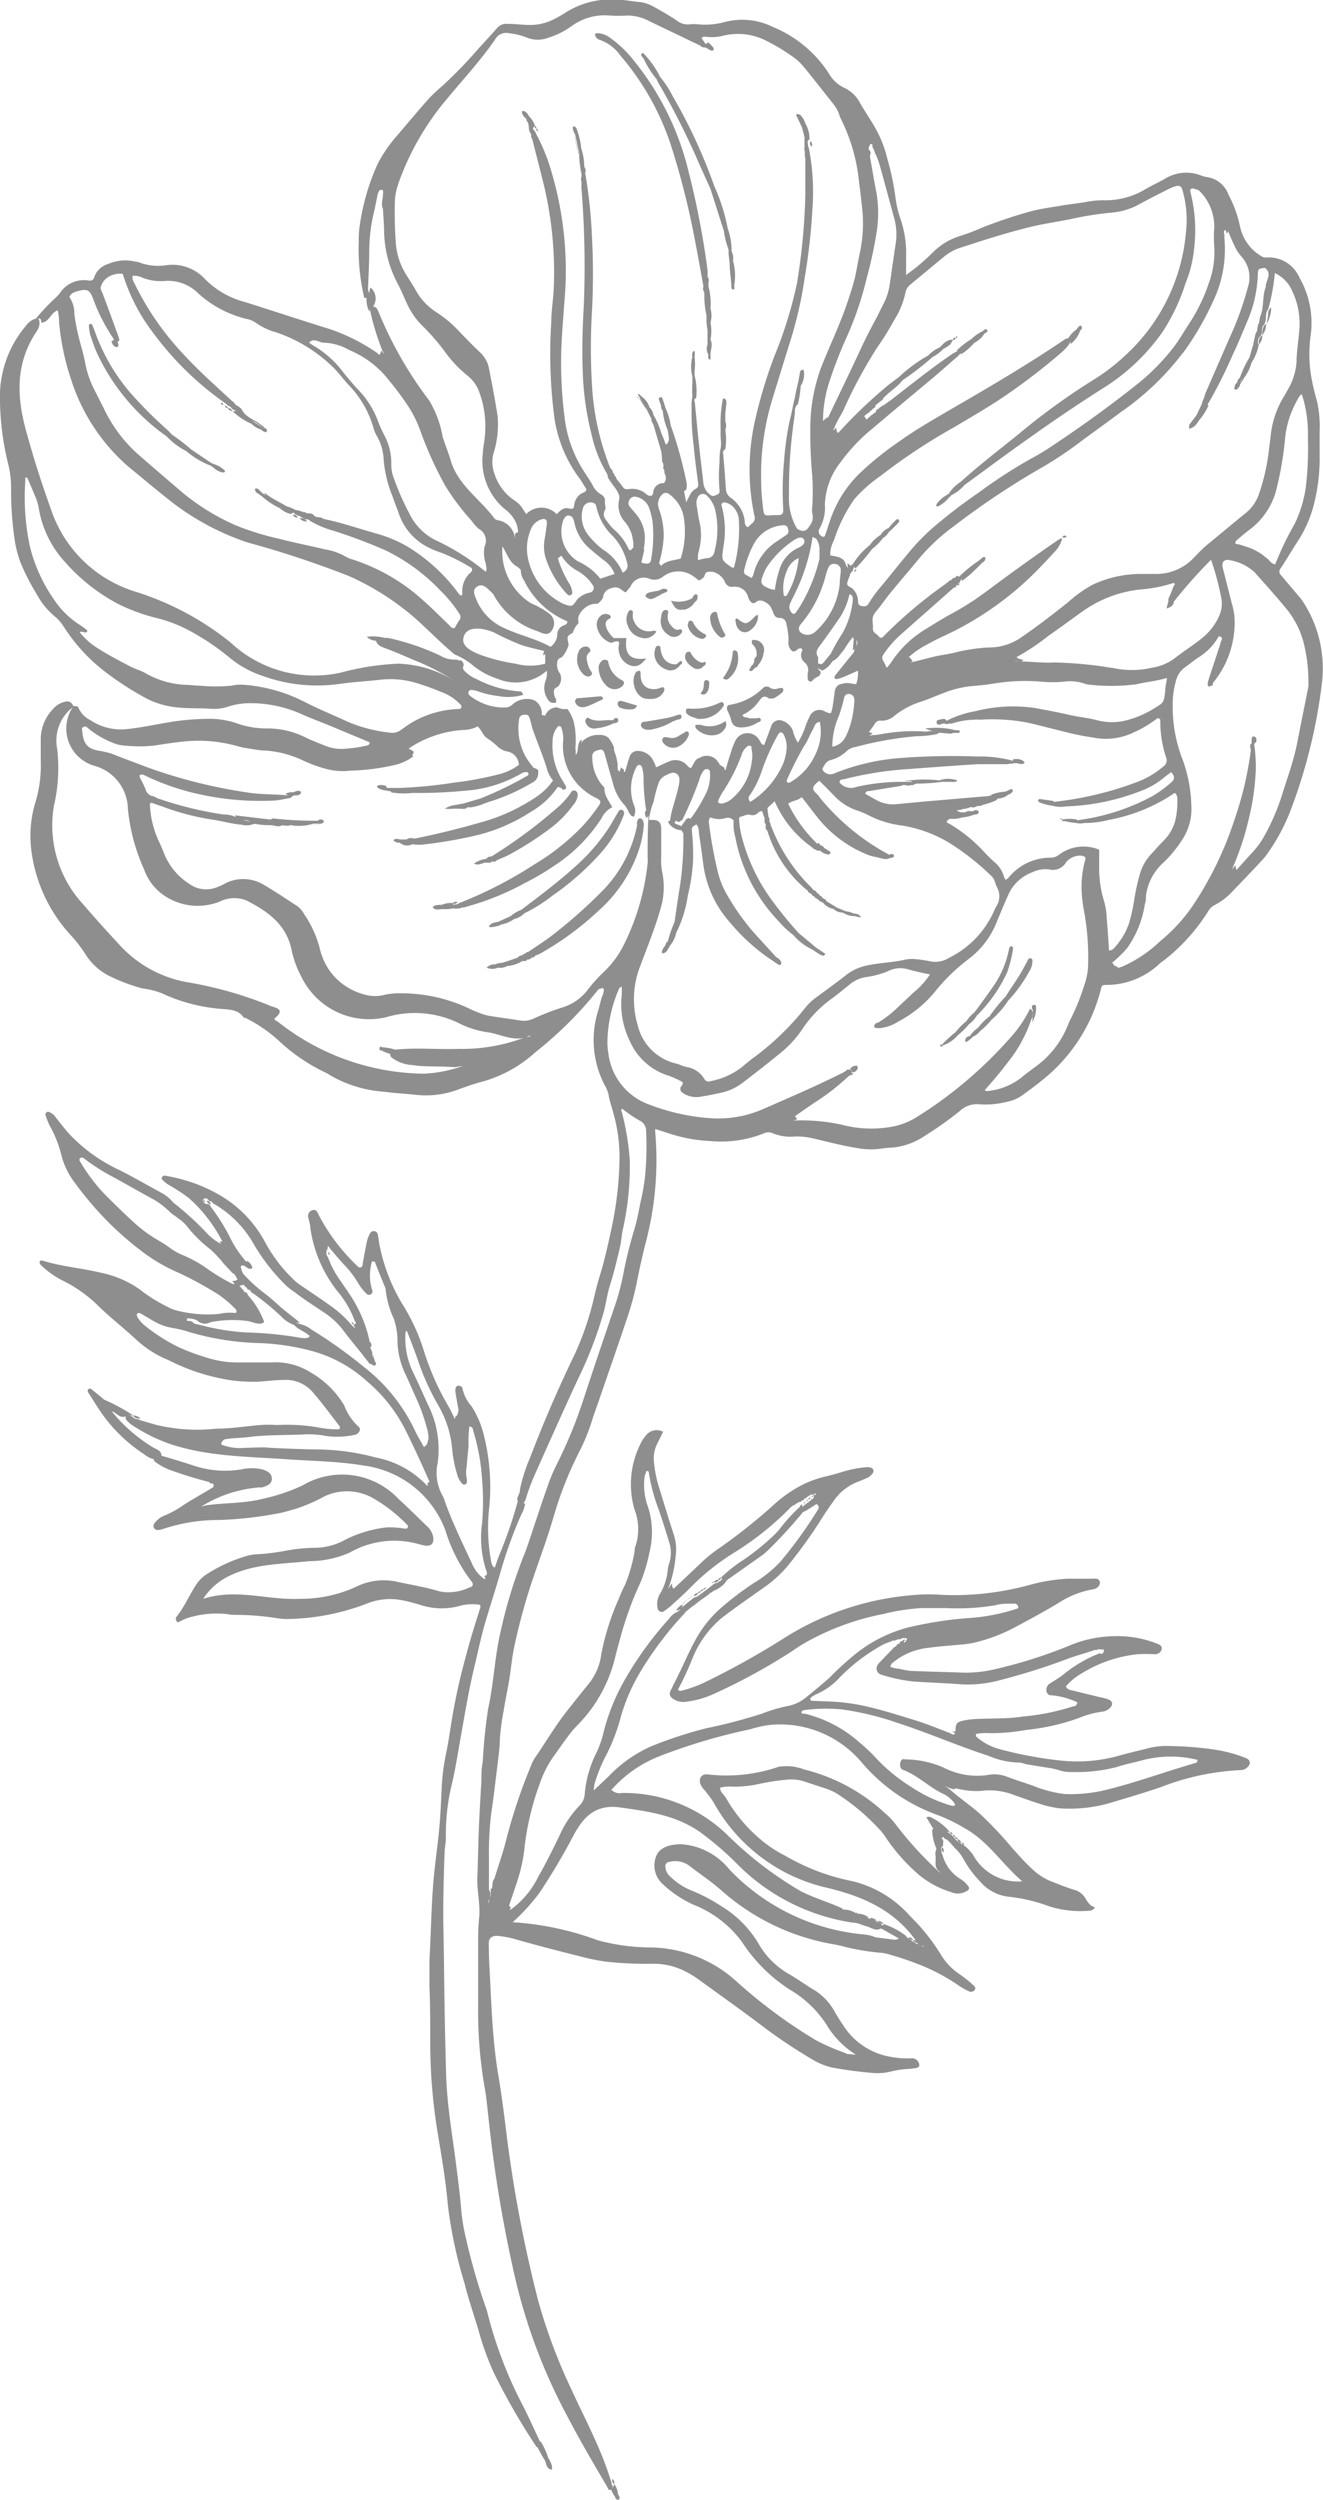 <svg xmlns="http://www.w3.org/2000/svg" viewBox="0 0 98.06 185.28"><defs><style>.cls-1{fill:#8e8e8e;}</style></defs><g id="Layer_2" data-name="Layer 2"><g id="Backgound_Flower_n_Leaves" data-name="Backgound Flower n Leaves"><g id="Outlined_Flower_n_Leaves" data-name="Outlined Flower n Leaves"><g id="Flower_n_Leaves" data-name="Flower n Leaves"><path id="Flower-2" class="cls-1" d="M78.73,60.84l0,0C78.64,60.77,78.71,60.83,78.73,60.84Zm-8.8,76.46a.37.37,0,0,0-.1-.4A.31.31,0,0,0,69.93,137.3ZM26.06,98a.19.19,0,0,0,.17.18A.18.18,0,0,0,26.06,98ZM23.54,61.15a1.88,1.88,0,0,0-.41,0h.14a.83.83,0,0,1,.35,0,.16.16,0,0,1,.15,0C23.71,61.08,23.62,61.18,23.54,61.15ZM92.44,131a.69.69,0,0,1-.38.19,18.64,18.64,0,0,0-6,1.26c-1.25.43-2.52.8-3.78,1.18a10.76,10.76,0,0,1-3.74.4,7.68,7.68,0,0,1-1.61-.38c-.59-.18-1.17-.4-1.75-.6a5,5,0,0,0-2.5-.31,5.44,5.44,0,0,1-1.4-.1l-.46-.09a.28.28,0,0,0-.11.08,4.71,4.71,0,0,1-.71-.27,2.85,2.85,0,0,1,.53.38c.68.6,1.44,1.1,2.12,1.71a28.86,28.86,0,0,1,2.4,2.55c.51.57,1,1.13,1.59,1.65a4.37,4.37,0,0,0,1.42.85c.52.2,1,.4,1.56.57a1.36,1.36,0,0,1,.78.55c.2.32.36.65.76.74a.48.48,0,0,1-.43.26,7.63,7.63,0,0,1-3-.34,12.35,12.35,0,0,0-3.07-.71,3.26,3.26,0,0,1-2-1.1,8.15,8.15,0,0,1-1.25-1.68,3.06,3.06,0,0,0-.6-.78h0a1.29,1.29,0,0,1-.16-.18h0c-.06-.06-.11-.13-.17-.18h0a.39.39,0,0,0-.18-.18.2.2,0,0,0-.14-.13l-.18-.08,0-.06-.07-.05-.13.1h0a.33.33,0,0,1,.12.38l0,.18a.33.33,0,0,0-.15.16.11.11,0,0,1,0,.08c.06.13,0,.28.1.4a3,3,0,0,0,1.39,1.85,1.93,1.93,0,0,1,.51.48c.14.16.08.29-.11.39a1.27,1.27,0,0,1-1.17.06A6.88,6.88,0,0,1,68.16,139a13.82,13.82,0,0,1-2.56-2.89,3,3,0,0,0-.38-.48A16.06,16.06,0,0,0,62,132.92a4.44,4.44,0,0,0-.8-.36L59.49,132a3.16,3.16,0,0,0-1.22-.09,17,17,0,0,0-2,.31,8.44,8.44,0,0,1-2,.2,2.77,2.77,0,0,0-.9.08c0,.34.32.53.47.81a11.29,11.29,0,0,0,2.39,2.9,9.05,9.05,0,0,0,2,1.35,16,16,0,0,0,4.91,1.86A8.26,8.26,0,0,1,67.44,142a15,15,0,0,1,2.26,2.81,4.62,4.62,0,0,0,1.43,1.52c.36.25.71.52,1,.8.1.08.23.22.11.37a.33.33,0,0,1-.4.1,4.46,4.46,0,0,1-.77-.43,14.62,14.62,0,0,0-2.78-1.5,23.87,23.87,0,0,0-2.59-.87l-.25-.05a17.31,17.31,0,0,1-3.19-.55c-.11,0-.23-.06-.34-.07A16.81,16.81,0,0,1,53.34,140c-.74-.63-1.55-1.17-2.31-1.76A1.77,1.77,0,0,0,49.6,138a.31.31,0,0,0-.28.37,1,1,0,0,0,.33.69,4.86,4.86,0,0,0,1.6,1.06,12.55,12.55,0,0,1,2.18,1.14A8.1,8.1,0,0,1,56.19,144a6,6,0,0,0,2.25,2.29c.61.35,1.18.76,1.78,1.13A4.31,4.31,0,0,1,61.81,149c.2.36.42.71.65,1.05a5.18,5.18,0,0,0,3.1,2.3,6.9,6.9,0,0,0,1.92.21.55.55,0,0,1,.54.2.55.55,0,0,1,.12.31c0,.12-.13.19-.26.21l-.43.06a6.64,6.64,0,0,0-1.39.19,4.05,4.05,0,0,1-1.39.11,29.82,29.82,0,0,1-3-.4,5,5,0,0,1-1.38-.55,38.69,38.69,0,0,1-3.66-2.43c-1.54-1.17-3.12-2.29-4.69-3.43a8,8,0,0,0-1-.64,5.17,5.17,0,0,0-2.53-.64,27.49,27.49,0,0,1-3.51-.16,14.11,14.11,0,0,1-1.55-.3c-1.76-.44-3.52-.89-5.26-1.39a7.26,7.26,0,0,0-1.22-.22c-.44,0-.66.17-.64.62,0,1,.06,1.93.11,2.9.06,1.2.11,2.4.21,3.6.08,1,.19,2,.35,3,.21,1.21.37,2.43.53,3.65a100,100,0,0,0,2.47,13.31,40.8,40.8,0,0,0,2.44,6.51c.79,1.73,1.68,3.42,2.38,5.2.2.52.37,1,.55,1.57.09.11,0,.27.13.38h0a.64.64,0,0,1,0,.17.65.65,0,0,0,.12-.28.31.31,0,0,1-.13-.37.34.34,0,0,1,.13.37,1.35,1.35,0,0,1,.28.74h0a.94.94,0,0,1,.12.22c0,.08,0,.19-.08.21s-.15-.05-.21-.1,0-.1-.06-.15a1.93,1.93,0,0,1-.26-.49.48.48,0,0,1-.18,0h0a.88.88,0,0,1-.12-.21c-1-1.71-2-3.4-2.9-5.13a41.45,41.45,0,0,1-4-10.68,100,100,0,0,1-1.93-11.8c-.08-.73-.15-1.46-.29-2.18a32.89,32.89,0,0,1-.45-5.78c0-1.72,0-3.45,0-5.18a14.87,14.87,0,0,1,.08-1.49c.08-1-.17-1.92-.14-2.89.05-1.2.06-2.4.11-3.6s.12-2.4.19-3.6c0-.46,0-.93.1-1.4a38.54,38.54,0,0,1,.41-4c.4-1.81.47-3.67.87-5.47a36.58,36.58,0,0,1,1.72-5.72c.22-.54.41-1.1.59-1.65.41-1.23.81-2.45,1.24-3.67a12.24,12.24,0,0,1,.65-1.54,34.85,34.85,0,0,0,2-4.87c.78-2.4,1.6-4.79,2.41-7.18a19.69,19.69,0,0,0,.59-2.38c.21-1.07.49-2.11.8-3.15.18-.62.29-1.26.42-1.89a15.41,15.41,0,0,0,.33-1.9,23.15,23.15,0,0,0,.08-3.33.86.86,0,0,0-.53-.82,10.92,10.92,0,0,1-1.24-.85c-.16.1,0,.24,0,.36A19.31,19.31,0,0,1,46.68,86a21.57,21.57,0,0,1-.5,5.06c-.11.45-.12.93-.23,1.38-.23,1-.46,1.94-.76,2.89-.19.62-.27,1.26-.43,1.88a30.09,30.09,0,0,1-1.92,5c-1.12,2.42-2.21,4.86-3.29,7.29A15.69,15.69,0,0,0,39,111a1,1,0,0,1-.21.43l.13,0a2.16,2.16,0,0,1-.28.82A33.35,33.35,0,0,0,37,116.86c-.32,1.09-.67,2.18-1,3.28s-.58,2.33-.86,3.49c-.41,1.71-.69,3.44-1,5.17-.21,1.18-.39,2.36-.67,3.53a15.41,15.41,0,0,0-.42,3.83c0,.41-.09.82-.1,1.23-.07,1.93-.12,3.86-.08,5.79s.05,3.63.08,5.44.07,3.51.12,5.27c.08,2.29.49,4.54.77,6.81.13,1,.27,2.09.35,3.14a14.81,14.81,0,0,0,.35,2.08A47.13,47.13,0,0,0,36,171a2.92,2.92,0,0,1,.13.42,31.1,31.1,0,0,0,2.69,7c.43.86.82,1.73,1.23,2.6l0-.1a4.81,4.81,0,0,1,.59,1.28h0s0,0,.06.06c.1.25.29.49.19.79-.38-.06-.39-.4-.49-.67a9.81,9.81,0,0,1-.56-1h-.06a49.42,49.42,0,0,1-3.2-5.56,21.37,21.37,0,0,1-1.15-3.23c-.34-1.12-.72-2.23-1-3.36a33.16,33.16,0,0,1-1.24-5.84c-.15-1.78-.46-3.55-.75-5.31a41.29,41.29,0,0,1-.55-6.56c0-1.44,0-2.87-.06-4.31,0-.64,0-1.29,0-1.93.11-1.84.13-3.68.27-5.53.11-1.46.34-2.91.47-4.37.08-.9.12-1.81.16-2.71a16.38,16.38,0,0,1,.35-2.79c.17-.81.28-1.62.41-2.43a46.2,46.2,0,0,1,1.07-4.8c.29-1.13.65-2.25,1-3.37.1-.34.07-.36-.34-.37a3.32,3.32,0,0,0-1.13.11,5,5,0,0,1-3-.09c-.43-.12-.85-.24-1.28-.32a4.56,4.56,0,0,0-2.5.2A17.15,17.15,0,0,1,21.2,120a7,7,0,0,1-.79-.08,19.61,19.61,0,0,0-3.06-.23,3.07,3.07,0,0,1-.53-.06,7.2,7.2,0,0,0-3,.32,4.55,4.55,0,0,0-.55.26.14.14,0,0,1-.15,0,.5.5,0,0,1-.09-.23s0-.11.06-.16c.59-.74.95-1.61,1.47-2.4a2.57,2.57,0,0,1,.74-.73,11.34,11.34,0,0,1,3-1.37,2.61,2.61,0,0,1,.61-.11,17,17,0,0,0,2.35-.29,12.45,12.45,0,0,1,2-.2,4.71,4.71,0,0,0,2.35-.61,9.16,9.16,0,0,1,3-.9,6.59,6.59,0,0,1,1.4.09c.08,0,.19,0,.21-.09a.2.2,0,0,0,0-.15,11.38,11.38,0,0,0-2.4-1.92,3.93,3.93,0,0,0-3.78-.23,12.47,12.47,0,0,1-2.09.91c-.43.12-.85.26-1.28.34a28.74,28.74,0,0,1-4.44.5,12.85,12.85,0,0,0-4.16.67c-.38.13-.6.08-.68-.13s.15-.42.31-.57a1.57,1.57,0,0,1,.44-.28,7.13,7.13,0,0,0,1.46-.8c.72-.46,1.46-.87,2.19-1.31l.05-.12h0a.22.22,0,0,0-.09-.17c-.09,0-.21,0-.25-.11a27.59,27.59,0,0,1-2.81-.86,4,4,0,0,1-1.27-.7.37.37,0,0,1,0-.12,1.71,1.71,0,0,1-.7-.35,11.62,11.62,0,0,1-3.48-3.5l-.7-1.1a.2.2,0,0,1,0-.24.17.17,0,0,1,.24,0c.32.25.63.51.94.77a13.55,13.55,0,0,1,2.15,1.17.81.81,0,0,1,.55.23c-.22,0-.44,0-.55-.22a1.78,1.78,0,0,0-.4,0,.5.5,0,0,1,.39.12h0c.14.19.39.1.55.23l1.18.34a13.07,13.07,0,0,0,4.45.28c1.08,0,2.16-.18,3.24-.27a8.44,8.44,0,0,1,1.23,0,13.83,13.83,0,0,1,3.15.19,7.19,7.19,0,0,0,1.39.13.14.14,0,0,0,.11-.24c-.62-.81-1.23-1.64-1.9-2.42a2.64,2.64,0,0,0-2.26-1c-.64,0-1.29.1-1.93.13a12.47,12.47,0,0,1-1.83-.09,15.16,15.16,0,0,1-4.75-1.51,7.82,7.82,0,0,1-2.37-1.5c-1-.93-2.06-1.74-3-2.68a10.08,10.08,0,0,0-2.44-1.7,6.43,6.43,0,0,1-1.64-1.16c-.08-.09-.15-.21-.07-.32a.32.32,0,0,1,.24,0c1.41.44,2.88.54,4.3.89a7.63,7.63,0,0,1,2.81,1.2,11.55,11.55,0,0,0,2.08,1.31,2.8,2.8,0,0,0,.65.27,9.18,9.18,0,0,0,3.22.26,3.52,3.52,0,0,1,1.21-.06c.11-.19,0-.29-.12-.39a7.39,7.39,0,0,0-1.59-1.24,25.42,25.42,0,0,0-2.88-1.51,12.74,12.74,0,0,1-2.54-1.56A23.4,23.4,0,0,1,6.8,89.25c-.51-.6-1-1.22-1.46-1.87a5.59,5.59,0,0,1-.79-1.76,8.85,8.85,0,0,0-.87-2.2,5.37,5.37,0,0,1-.32-.82c0-.08.13-.23.22-.2a1,1,0,0,1,.55.42c.29.36.58.74.88,1.09a12.06,12.06,0,0,0,3.88,2.83c1,.51,2,1.08,3,1.63a2.9,2.9,0,0,1,.84.63,1.41,1.41,0,0,0,.25.24,21.72,21.72,0,0,1,2.39,2.2,4,4,0,0,0,.9.7.64.64,0,0,0,.18.06.23.23,0,0,1-.16-.18h.19A10.91,10.91,0,0,0,14,88.8a13.92,13.92,0,0,0-1.39-.92A2.2,2.2,0,0,1,12,87.4a.19.19,0,0,1,0-.15s.07-.08.12-.1a.25.25,0,0,1,.17,0,11.85,11.85,0,0,1,4,1.43,8.88,8.88,0,0,1,3.36,3.49,11.12,11.12,0,0,0,2,2.66,3.89,3.89,0,0,0,.53.46c.75.52,1.5,1,2.24,1.54A8.06,8.06,0,0,1,26,98.14a1.53,1.53,0,0,0,.18.18h0a.42.42,0,0,0,.15.12v0l-.12-.22.17-.14,0,0a.51.51,0,0,0-.1-.21A7.27,7.27,0,0,0,25,95.69,9.76,9.76,0,0,1,23,91c0-.26-.11-.52-.15-.78a.43.43,0,0,1,.33-.53.28.28,0,0,1,.31.1c.08.12.13.26.2.39a14.54,14.54,0,0,0,2.76,3.62c.08.08.17.18.3.13s.12-.19.14-.3c.09-.52.18-1,.29-1.55a2.41,2.41,0,0,1,.24-.65.31.31,0,0,1,.59.08c.06.35.09.7.17,1a13.35,13.35,0,0,0,1.69,4.22,14.54,14.54,0,0,1,1.56,3.43,19.7,19.7,0,0,0,1.82,4.09c.16.28.29.57.43.86l.06.06,0-.18c.23-.08.19-.31.25-.47-.08-.42-.15-.83-.22-1.24a1.25,1.25,0,0,1,0-.43.32.32,0,0,1,.19-.15.41.41,0,0,1,.23.07.2.2,0,0,1,.09.15,2.93,2.93,0,0,0,.67,1.31,7,7,0,0,1,.94,2.25,15.81,15.81,0,0,1,.34,5.57,13.56,13.56,0,0,0,.19,3.76,1.2,1.2,0,0,0,.13.31s.05,0,.12.07c.14-.37.25-.75.41-1.11a31.81,31.81,0,0,0,1.3-3.82c-.16-.22.19-.57.15-.82a12.05,12.05,0,0,1,.77-2.43q1.49-3.9,3.31-7.66A22.18,22.18,0,0,0,44.07,96c.11-.46.22-.91.36-1.36.38-1.2.64-2.43.91-3.66a26.35,26.35,0,0,0,.58-5.23,12.09,12.09,0,0,0-.45-3.22c-.12-.47-.29-.93-.37-1.42a2.83,2.83,0,0,0-.14-.41,1.67,1.67,0,0,0-.12-.23,7.24,7.24,0,0,1-.48-5.64c.08-.31.16-.62.25-.93a1.45,1.45,0,0,0,.15-.55.31.31,0,0,0-.12-.14.76.76,0,0,1-.18.09l-.08,0A28.69,28.69,0,0,1,39.67,78a9.63,9.63,0,0,1-3.89,2.16c-.71.18-1.4.44-2.09.69a6.81,6.81,0,0,1-3,.28c-.73-.07-1.47-.11-2.18-.21a9.23,9.23,0,0,1-3.93-1.16,4.74,4.74,0,0,0-.7-.38,13.62,13.62,0,0,1-3.17-2.2,10.54,10.54,0,0,0-2.53-1.74c-.05,0-.12,0-.15-.07-.41-.55-1-.53-1.59-.59A12.61,12.61,0,0,1,12,73.62a6.16,6.16,0,0,0-1.45-.36,13.25,13.25,0,0,1-2.46-.93,4.4,4.4,0,0,1-1.79-1.66,10.54,10.54,0,0,0-1.14-1.45A11.34,11.34,0,0,1,2.32,63a8.51,8.51,0,0,1,.34-3.65,9.5,9.5,0,0,0,.36-3c0-.52,0-1,0-1.58a3.24,3.24,0,0,1,.91-2.22,1.65,1.65,0,0,1,.89-.54.46.46,0,0,1,.6.32c.15,0,.35,0,.39.11a1.78,1.78,0,0,0,.88.93,4.09,4.09,0,0,0,2.49.69c1.17-.1,2.31-.36,3.47-.55a19.17,19.17,0,0,1,2.62-.23,6.3,6.3,0,0,1,2.42.38,6.65,6.65,0,0,0,2.17.33,6.3,6.3,0,0,1,2.79.67c.44.22.91.39,1.37.58a3.26,3.26,0,0,0,1.72.24,9.22,9.22,0,0,0,1.56-.25s.07-.08.09-.12,0-.11-.08-.13l-3-1.25c-.62-.25-1.25-.49-1.87-.76a9.22,9.22,0,0,0-3.83-.85,5.11,5.11,0,0,0-1.65.24,3.41,3.41,0,0,1-1.38.17c-.88-.06-1.75,0-2.63-.12a6.21,6.21,0,0,1-2.4-.81A22.35,22.35,0,0,1,7.7,49.72a13,13,0,0,1-3-3.31,3.12,3.12,0,0,0-.64-.72A5.66,5.66,0,0,1,2.7,44a16.06,16.06,0,0,1-1.16-2.26,8.17,8.17,0,0,1-.42-1.52,24.8,24.8,0,0,1-.3-3.94A7.35,7.35,0,0,0,.6,34.36,20.44,20.44,0,0,1,0,29.75a8.12,8.12,0,0,1,1.87-5.54,1.76,1.76,0,0,1,.5-.48,1.06,1.06,0,0,1,.29-.11,14.63,14.63,0,0,1,1.48-1.57,2.12,2.12,0,0,0,.34-.39,2.13,2.13,0,0,1,2.08-.87A.35.35,0,0,0,7,20.5a1.55,1.55,0,0,1,1-.93,3.2,3.2,0,0,1,2.07-.17c.14,0,.28.06.42.11a4,4,0,0,0,1.81.15,3.26,3.26,0,0,1,2.87,1,6.43,6.43,0,0,0,3,1.73c2.09.66,4.17,1.35,6.27,2a14.28,14.28,0,0,1,3.43,1.71,1.1,1.1,0,0,1,.23.2c.12-.06.11-.2.15-.31a.56.56,0,0,1,.18.25.32.32,0,0,0-.08-.23,18.93,18.93,0,0,1-.9-2.92.43.43,0,0,1,0-.19l-.08.18a1.89,1.89,0,0,1-.2-1H27a15.9,15.9,0,0,1-.41-4.19,7.28,7.28,0,0,1,.08-1.22A16.73,16.73,0,0,1,28,12.13a10.3,10.3,0,0,1,1.16-1.76c.85-1,1.69-2,2.57-3a10.35,10.35,0,0,1,1-.95A33.64,33.64,0,0,0,35.5,3.56c.46-.49.92-1,1.36-1.5a.89.89,0,0,1,.77-.29c.56,0,1.11.08,1.67.08a3.78,3.78,0,0,0,1.53-.32,8.18,8.18,0,0,0,1-.54,6.2,6.2,0,0,1,4-1c.53,0,1,.11,1.58.16a2.78,2.78,0,0,1,1.08.37c.56.31,1.12.63,1.67,1a1.28,1.28,0,0,0,1,.28,2.37,2.37,0,0,1,.53,0,5.58,5.58,0,0,0,2-.16,5.11,5.11,0,0,1,3.6.36,9,9,0,0,1,4.18,3.5,2.49,2.49,0,0,0,1.09,1,2.53,2.53,0,0,1,1.19,1.14c.32.56.68,1.09,1,1.63a8.62,8.62,0,0,1,1,2.43,19.71,19.71,0,0,1,.62,2.92,8,8,0,0,0,.35,1.54A7.74,7.74,0,0,1,67.16,19c0,.43,0,.85,0,1.39.33-.26.59-.44.83-.64s.76-.65,1.11-1a4.89,4.89,0,0,1,2.16-1.29,16.22,16.22,0,0,0,1.56-.6,36,36,0,0,1,3.59-1.2c.79-.21,1.61-.3,2.42-.45L80.33,15a7.42,7.42,0,0,1,1.4-.16,5.7,5.7,0,0,0,3-.72c.5-.3,1-.54,1.55-.83A3,3,0,0,1,89,13a2.21,2.21,0,0,0,.42.12,2,2,0,0,1,1.64,1.32,8.8,8.8,0,0,1,.84,2.3A3.36,3.36,0,0,0,93.51,19a.68.68,0,0,0,.42.08,2.48,2.48,0,0,1,2.39,1.51,6.74,6.74,0,0,1,.84,4.16,10.25,10.25,0,0,0,0,3,17.86,17.86,0,0,0,.46,2A8.71,8.71,0,0,1,97.81,32c0,.55,0,1.11,0,1.67a13.91,13.91,0,0,1-.43,3.74,9.07,9.07,0,0,1-1.2,2.72c-.43.66-.83,1.35-1.26,2a.34.34,0,0,0,0,.47l1.36,1.61a3.11,3.11,0,0,1,.32.42,9.06,9.06,0,0,1,1.38,6,39.68,39.68,0,0,1-2.39,9.61,14.69,14.69,0,0,1-1.63,3,4.92,4.92,0,0,1-.5.61c-.7.75-1.41,1.49-2.12,2.23a4.67,4.67,0,0,1-1.31,1,1.19,1.19,0,0,0-.49.48,14.07,14.07,0,0,1-3.36,3.69,1.51,1.51,0,0,0-.28.22A5.72,5.72,0,0,1,82.09,73c-.42,0-.42,0-.52.43A12.48,12.48,0,0,1,77.2,80.1c-.43.35-.88.68-1.32,1a2.91,2.91,0,0,1-1.28.57,6.41,6.41,0,0,1-2,.18,1.82,1.82,0,0,0-1.45.49,26.11,26.11,0,0,1-2.58,1.83,5.16,5.16,0,0,1-2.45.89c-.41,0-.82.09-1.23.12a5.77,5.77,0,0,1-1.31-.08c-1.13-.18-2.23-.47-3.34-.73a5,5,0,0,0-1.4-.13A3.41,3.41,0,0,1,57.29,84a.78.78,0,0,0-.67,0,8.53,8.53,0,0,1-4,.57A11.21,11.21,0,0,1,49.57,84l-1-.32a1.53,1.53,0,0,0,0,.3,23.88,23.88,0,0,1-.64,7.85c-.26,1-.51,2.1-.72,3.17a21.15,21.15,0,0,1-.62,2.37c-.73,2.2-1.5,4.39-2.25,6.58-.14.41-.3.82-.43,1.24a14.46,14.46,0,0,1-1,2.46A27.63,27.63,0,0,0,41,112.53c-.48,1.63-1.08,3.22-1.62,4.83a45.74,45.74,0,0,0-1.22,4.49c-.2.89-.28,1.79-.42,2.69-.13.75-.29,1.49-.41,2.25a18.4,18.4,0,0,0-.28,2.09c0,.56-.08,1.11-.14,1.66-.17,1.31-.31,2.63-.51,3.93a25.18,25.18,0,0,0-.16,3.25c0,.79,0,1.58,0,2.36a.49.49,0,0,1,.1.37c-.06.18-.1.37-.17.61.13-.13.06-.27.1-.37a2.44,2.44,0,0,1,.1-.24.59.59,0,0,0,0-.13l0-.34h.1a.44.44,0,0,0,0-.1c.06-.21,0-.45.17-.62.3-1,.65-1.95.89-2.94a40.89,40.89,0,0,1,1.81-5.41,2.9,2.9,0,0,1,.36-.7c.8-1.16,1.51-2.38,2.39-3.48.49-.62,1-1.26,1.48-1.85a4.36,4.36,0,0,0,1-2.3,19,19,0,0,1,1.3-4.1c.14-.35.29-.7.45-1a11.23,11.23,0,0,0,.72-2.53c0-.12,0-.24.06-.35a4.06,4.06,0,0,0-.08-2.75,6.68,6.68,0,0,1,.43-4.79,2.55,2.55,0,0,1,.42-.66,1,1,0,0,1,1.28-.28l-.43.87a2.41,2.41,0,0,0-.25,1.35,9,9,0,0,0,.3,1.64c.38,1.24.75,2.47,1.15,3.7a3.51,3.51,0,0,1,.16,1.64,8.68,8.68,0,0,1-.45,2.14,1.28,1.28,0,0,0-.09.32,1.68,1.68,0,0,1,.27-.42c0,.13,0,.29.12.39.71-.66,1.41-1.32,2.12-2a10.47,10.47,0,0,1,1.17-.94,42.06,42.06,0,0,0,4-3.16A9.83,9.83,0,0,1,59,110.31a7.68,7.68,0,0,1,2-.83c.48-.11,1-.25,1.44-.39a8.52,8.52,0,0,1,1.81-.35,1,1,0,0,1,.33.05.25.25,0,0,1,.13.36,1.05,1.05,0,0,1-.46.4c-.21.09-.43.19-.65.27a3.86,3.86,0,0,0-1.78,1.38c-.3.43-.61.86-.89,1.31a34.58,34.58,0,0,1-2.62,3.64,9.14,9.14,0,0,1-1.77,1.57c-1,.71-2,1.4-3,2.16a7.62,7.62,0,0,0-2.2,3,22.88,22.88,0,0,1-1.09,2.35.24.24,0,0,0,.26.08,8.86,8.86,0,0,0,1.66-.59,59,59,0,0,0,5.92-3.29,21,21,0,0,1,9.76-3.22,12.4,12.4,0,0,1,2,0,21.12,21.12,0,0,0,6.43-.73,13.24,13.24,0,0,1,2.86-.47H81a.74.74,0,0,1,.25,0c.14,0,.27.13.28.3a.42.42,0,0,1-.15.31.64.64,0,0,1-.39.18,6.83,6.83,0,0,0-2.52,1c-1.08.65-2.19,1.25-3.3,1.84a12.3,12.3,0,0,1-3.05,1.13,7.21,7.21,0,0,1-1,.13c-.76.08-1.52.12-2.27.23a4.92,4.92,0,0,0-2.79,1.2s0,.1-.1.19a1.86,1.86,0,0,0,.73.17,5.5,5.5,0,0,0,.77.15c1.29.06,2.58.08,3.87.13a9.18,9.18,0,0,0,2.09-.18,35.3,35.3,0,0,0,5.79-1.8,8.89,8.89,0,0,1,3.33-.72,8,8,0,0,1,3,.47l.24.09c.16.07.34.14.33.36a.49.49,0,0,1-.49.42,11.47,11.47,0,0,0-1.31,0A9.72,9.72,0,0,0,80.22,124,4.33,4.33,0,0,0,79,125a.53.53,0,0,0,.43.28l2.13.52a3,3,0,0,1,.59.16c.32.12.36.37.14.61a1,1,0,0,1-.62.3,6.85,6.85,0,0,0-1.77.49,16.49,16.49,0,0,1-3.85.86,14.21,14.21,0,0,1-3,.23,3.93,3.93,0,0,0-.69.06c-.09.19.07.26.16.34a4.28,4.28,0,0,0,1.64.81,28.71,28.71,0,0,0,4.31.81,11.38,11.38,0,0,0,4.27-.29c.79-.22,1.59-.41,2.39-.61a5.25,5.25,0,0,1,1.48-.16,25.54,25.54,0,0,1,3.5.28,10.38,10.38,0,0,1,2.2.6C92.7,130.44,92.74,130.74,92.44,131ZM15.59,89.4A14.84,14.84,0,0,1,17,91.62a8.43,8.43,0,0,0,1.26,1.91l.06-.07a.77.77,0,0,1,.39.52c-.22.14-.37,0-.52-.11s-.22-.07-.31-.06a.16.16,0,0,0,0,.2c0,.12.09.25.13.38a11.06,11.06,0,0,0,1.68,1.53c.37.29.71.59,1.06.91s1,.8,1.49,1.21a.83.83,0,0,0-.27,0l.25.09a2.08,2.08,0,0,1,.86.41,35,35,0,0,1,3.86,2.75,13,13,0,0,1,3.85,4.81c.2.42.45.82.67,1.22h0a.24.24,0,0,1,0-.12c.26-.1.22-.37.3-.56h0a2.57,2.57,0,0,0-.13-.83,13.74,13.74,0,0,0-.73-2.07c-.3-.64-.56-1.29-.87-1.93a5.9,5.9,0,0,1-.57-2.55,5,5,0,0,0-.28-1.54,6.68,6.68,0,0,1-.6-2.18c0-.08-.06-.17-.09-.25l-.66-1.63c0-.12-.11-.2-.26-.16a3.65,3.65,0,0,0,0,2.07.26.26,0,0,1-.44.28,3.37,3.37,0,0,1-.59-.76A7.81,7.81,0,0,0,25.75,94c-.51-.54-1-1.1-1.44-1.66h0l-.05.32-.06,0a.94.94,0,0,0,0,.16.24.24,0,0,0,0,.15.53.53,0,0,0,.11.21,7,7,0,0,0,.94,1.77c.3.46.64.9.92,1.38a9.93,9.93,0,0,1,1.25,3.2l0-.08a.37.37,0,0,1,.08.41l-.06-.07a.59.59,0,0,0,.05.19s0,0,0,0h0a1,1,0,0,1,.11.56.43.43,0,0,1,.17.35h0c.09.08.14.21.06.29s-.23,0-.33-.09l-.07,0-.09-.05c0-.08-.1-.14-.13-.21h0a.9.9,0,0,1-.15-.19h0a.55.55,0,0,1-.15-.19c-.49-.61-1-1.22-1.47-1.85a5.69,5.69,0,0,0-1.33-1.26c-.77-.52-1.54-1-2.3-1.59a4.26,4.26,0,0,1-.62-.48,14.79,14.79,0,0,1-2.35-3,8,8,0,0,0-2.91-3,.56.56,0,0,1-.21-.16.11.11,0,0,0-.11-.07c-.1,0-.15-.09-.22-.15a.13.13,0,0,0-.12-.07l-.1,0-.14.11a.18.18,0,0,1,.17.17.2.2,0,0,1-.17-.17h0a.37.37,0,0,0,0,.12h0c.07,0,.11.12.18.17h0C15.38,89.25,15.57,89.24,15.59,89.4Zm12.13,11.12a.2.2,0,0,1-.08-.08.29.29,0,0,0,.05.18ZM17.4,95.16a.79.79,0,0,1-.18-.22c.14,0,.29,0,.38-.13l-.22-.37-.12-.06c-.28-.3-.58-.59-.83-.91a8.83,8.83,0,0,0-.85-.88,9.83,9.83,0,0,1-1.69-1.66,2.83,2.83,0,0,0-.64-.6c-.22-.18-.49-.33-.69-.53a5.91,5.91,0,0,0-1.36-1c-1-.54-1.94-1.09-2.92-1.62A14.29,14.29,0,0,1,6.15,85.8c-.17,0-.26,0-.26.21A13.39,13.39,0,0,0,7.65,88.4c.7.71,1.41,1.41,2.14,2.08A10.41,10.41,0,0,0,11.85,92a8.52,8.52,0,0,1,.8.53,4.59,4.59,0,0,0,1,.54,9.1,9.1,0,0,1,1.76,1,14.29,14.29,0,0,0,1.8,1.08A.27.27,0,0,0,17.4,95.16Zm-3.54,2.56,0,.18c.2,0,.4,0,.52.2l.6.14a17.25,17.25,0,0,0,3.28.52,26.87,26.87,0,0,1,4.1.41c.2,0,.44.07.6-.14h0c-.33-.34-.83-.45-1.15-.82a2.46,2.46,0,0,1-1-.67,20,20,0,0,0-2.08-1.7.15.15,0,0,1-.14-.14.17.17,0,0,0-.12-.1h0a.21.21,0,0,1-.19-.18.2.2,0,0,1-.17-.18h0c-.14,0-.28,0-.36.12a.21.21,0,0,1,.17.17v0h0a.17.17,0,0,1,.14.15h0a.11.11,0,0,0,.11.09.22.22,0,0,1,.19.21h0a6.09,6.09,0,0,1,1.22,2,.5.5,0,0,1-.16.1c-.38.1-.72-.12-1.09-.17A8.38,8.38,0,0,0,15.6,98h0a.84.84,0,0,1-1-.14A1.61,1.61,0,0,0,13.86,97.72Zm4.58,8.79c-.6.08-1.22.06-1.82.18l-.11.09-.1.16h0a.32.32,0,0,0,0,.13,3.69,3.69,0,0,0,1.71.24c.64,0,1.28-.07,1.92,0,1.17.06,2.33.1,3.5.12a17,17,0,0,1,4.32.6,7,7,0,0,1,3.78,2.07l.1,0-.08-.14.17-.14c-.54-1.24-1.1-2.46-1.7-3.67a11.43,11.43,0,0,0-2.94-3.78,9.91,9.91,0,0,0-3.87-2.18,17.31,17.31,0,0,0-4-.64A20.18,20.18,0,0,1,14,98.72a8,8,0,0,0-1.19-.29,4.27,4.27,0,0,1-1.47-.54l-.83-.49a.59.59,0,0,0-.25-.09.28.28,0,0,0-.11.08.5.5,0,0,0,0,.16,2.3,2.3,0,0,0,.62.73,13.21,13.21,0,0,0,2.52,1.59,16.23,16.23,0,0,0,2.05.76,7.49,7.49,0,0,0,2.43.35c.79,0,1.58,0,2.36,0a4.82,4.82,0,0,1,2.84.71,6.84,6.84,0,0,1,2.55,2.49,4.11,4.11,0,0,0,1.07,1.58c.21.15,0,.54-.27.58a6.12,6.12,0,0,1-2.09.1,6.88,6.88,0,0,0-1.75-.12C21.13,106.38,19.78,106.34,18.44,106.51ZM34.9,117.15A12,12,0,0,1,33,113.39a7.5,7.5,0,0,0-6-4.76c-1.94-.33-3.91-.34-5.87-.48-2.89-.2-5.81-.2-8.6-1.15a12.68,12.68,0,0,1-2.82-1.43,2.22,2.22,0,0,1-.38-.37.37.37,0,0,1,0-.23c-.41.17-.65-.18-.95-.34l-.08,0,0,0a11.79,11.79,0,0,0,3,2.62c.26.17.66.23.67.65.82.23,1.64.48,2.45.75a7.39,7.39,0,0,0,3.46.26,3.47,3.47,0,0,1,1.57,0c.34.11.7.28.7.69s-.38.54-.72.64a.57.57,0,0,1-.18,0,9.55,9.55,0,0,0-4.3,1.4l0,0,.08,0,.2-.06c1.39-.21,2.81-.13,4.19-.48a14.07,14.07,0,0,0,3-1,5.74,5.74,0,0,1,7.12,1c.72.65,1.4,1.34,2.09,2a1.44,1.44,0,0,1,.48.82c.06.43-.1.69-.58.64a4.37,4.37,0,0,1-.52-.12,6.64,6.64,0,0,0-5.1.64,7.48,7.48,0,0,1-3,.63c-2,.22-4,.18-5.85,1.06a4.78,4.78,0,0,0-2,1.73c2.5-.79,4.8.12,7.12,0a9.83,9.83,0,0,0,4.19-.88,4.6,4.6,0,0,1,3.16-.36c1,.21,2.08.39,3.09.7a3.56,3.56,0,0,0,2.15-.29C35.12,117.59,35.1,117.36,34.9,117.15ZM36,117l-.1-.15.19-.15,0-.15a7.78,7.78,0,0,1-.36-3.64,18.59,18.59,0,0,0,0-3.25,15.47,15.47,0,0,0-.66-3.63c0-.12-.07-.29-.28-.3a9.16,9.16,0,0,0-.06,1.48c-.06.5-.1,1-.14,1.49a2.18,2.18,0,0,0,0,.88.79.79,0,0,1,0,.34.18.18,0,0,1-.12.1.22.22,0,0,1-.16,0,1.58,1.58,0,0,1-.43-.75,9.36,9.36,0,0,1-.36-1.81,7.77,7.77,0,0,0-1-3.24,18.59,18.59,0,0,1-1.5-3.27c-.25-.75-.55-1.49-.83-2.23,0-.08-.07-.09-.13,0a5.78,5.78,0,0,0,.59,3.06c.37.76.71,1.54,1.06,2.31a7.37,7.37,0,0,1,.73,4.34,3.43,3.43,0,0,0,.38,2.46,2.5,2.5,0,0,1,.16.41c.56,1.57,1.3,3.07,2,4.58a2.74,2.74,0,0,0,.9,1.15ZM82.2,70.45a.49.49,0,0,0,.4-.21,5.09,5.09,0,0,0,1.08-1.8,12.42,12.42,0,0,0,.38-1.71,15.39,15.39,0,0,1,.41-1.88,3.55,3.55,0,0,1,.84-1.53c.32-.34.62-.7.93-1a3.4,3.4,0,0,0,.85-1.42,5.79,5.79,0,0,0,.17-1.66.51.51,0,0,0-.19-.47,12.8,12.8,0,0,1-4.89,2,7.06,7.06,0,0,1-1.83.23,1.13,1.13,0,0,1-.55,0,5.25,5.25,0,0,1-.87-.14l-.1,0a.12.12,0,0,0-.08,0,.39.39,0,0,1,.15,0l-.17,0v-.12a3,3,0,0,1,1.08,0l.05.06.3-.05a15.88,15.88,0,0,0,5.23-1.73A8.67,8.67,0,0,0,86.8,58c.28-.23.29-.47,0-.77-.21.16-.42.31-.62.48a5.83,5.83,0,0,1-1.36.81,16.76,16.76,0,0,1-5.81,1.25,2.32,2.32,0,0,1-1-.05,3.56,3.56,0,0,1-1-.27.2.2,0,0,1-.07-.15s.08-.08.12-.08l1,.14.06.07a24.83,24.83,0,0,0,6-1.41,6.62,6.62,0,0,0,2.12-1.22.55.55,0,0,0,.18-.69A8.38,8.38,0,0,1,86,53.42c0-.09,0-.17-.21-.19a8.21,8.21,0,0,1-1.75,1.05,4.74,4.74,0,0,1-2.82.42c-.64-.1-1.27-.21-1.9-.36-1-.24-2-.51-3.06-.76a13.87,13.87,0,0,0-3.58-.24,6.28,6.28,0,0,0-2.15.29l0,0h-.21a.29.29,0,0,1-.29,0l-.1,0c-.17,0-.43.22-.5-.05s.23-.22.38-.28a.69.69,0,0,1,.25,0l.1.12a7.7,7.7,0,0,1,2.14-.71,11.26,11.26,0,0,1,4.44-.23c.84.16,1.67.31,2.49.5s1.39.21,2.07.4a4.37,4.37,0,0,0,2.43-.06,7.43,7.43,0,0,0,1.84-.83c.69-.42.69-.42.79-1.22,0-.34.09-.69.14-1l-.08,0c-.73.21-1.49.28-2.22.45a14.54,14.54,0,0,1-3.67,0,3.37,3.37,0,0,0-1.72-.19,9.13,9.13,0,0,1-1.57,0,14,14,0,0,0-3.42.11c-.52.08-1,.15-1.56.19a7.86,7.86,0,0,0-2.39.56c-.52.2-1,.41-1.56.6a6.28,6.28,0,0,0-1.94,1,1.5,1.5,0,0,1-1,.43c-.36-.05-.46.11-.6.33s-.24.33-.36.49a1.11,1.11,0,0,0,.27.12.37.37,0,0,1-.25.12c.06.07.19,0,.33,0,.31,0,.63-.1.94-.13a12.66,12.66,0,0,1,2.95-.12,1.58,1.58,0,0,1,.75,0,.58.58,0,0,0-.14,0L68.55,54a6,6,0,0,1,2.31.13.86.86,0,0,1,.16,0s.11,0,.12.08-.07.11-.15.11l-.15,0-.15,0h0l-.24.06-.82-.07h0a.81.81,0,0,0-.18.1,8.18,8.18,0,0,1-1.56.16,26.35,26.35,0,0,0-4.5.8,1.26,1.26,0,0,0-.63.29,2.6,2.6,0,0,1-1.22.68c-.29.09-.4.31-.53.54a.18.18,0,0,0,0,.24.66.66,0,0,0,.76.23,16.18,16.18,0,0,1,5-1.17,50.2,50.2,0,0,1,5.62-.11,9.34,9.34,0,0,1,2.62.3l0,.06.12-.17c.12,0,.23,0,.35,0,.31.06.52.22.43.31s-.32.06-.49,0l-.35,0c0,.07-.34,0-.33.07-.76,0-1.52,0-2.28,0-1.75.11-3.5.24-5.24.37a25.4,25.4,0,0,0-4.67.75c-.14,0-.29,0-.33.23a1.1,1.1,0,0,0,1.24.34,14.66,14.66,0,0,1,3.3-.38c.3,0,.59,0,.88,0a.47.47,0,0,0-.2-.06L67,57.9a9.59,9.59,0,0,1,2.62-.06h0a2,2,0,0,1,1.33,0c-.06.07-.08.11-.1.11h-.2s0,.05-.06,0l-.14,0-.64,0a13.62,13.62,0,0,1-1.91.13l-.23.1a.14.14,0,0,1-.14,0c-.24.14-.51-.1-.75.07-.77.13-1.55.24-2.32.38-.11,0-.31,0-.32.21l.82.46a2.53,2.53,0,0,0,1.52.3l2-.19L73.28,59a.8.8,0,0,1,.53,0c-.11,0-.25,0-.36-.09a3.67,3.67,0,0,1,1.08-.24h0l.4-.18c.06,0,.11,0,.13.08a.11.11,0,0,1,0,.08.51.51,0,0,1-.34.25,1.14,1.14,0,0,1-.74.28l0,0a1,1,0,0,0-.16.14,5,5,0,0,1-1,.34.28.28,0,0,1-.17.07.78.78,0,0,1-.21,0,.37.37,0,0,1-.19.09c-.1.05-.23,0-.35,0a.3.3,0,0,1-.17.08,1.67,1.67,0,0,1-.38.06h0a.32.32,0,0,1-.15.06.48.48,0,0,1-.29,0c.06.12.19.15.31.19h0l.34,0h0a.39.39,0,0,1,.37-.08h.18l.17-.09s0,0,0,0,.27,0,.26.15-.17.19-.31.18a3.4,3.4,0,0,1-.93.22h0a2,2,0,0,1-.88.09h0l-.18.11c-.15.16,0,.21.1.25a11.11,11.11,0,0,1,2.59,2.09,10.49,10.49,0,0,0,.75.74A2.21,2.21,0,0,1,74.42,65a1.64,1.64,0,0,0,.12.22,2.38,2.38,0,0,0,.22-.18,4,4,0,0,1,3.16-1.47,1,1,0,0,0,.55-.2,3,3,0,0,1,3-.39c0,.42,0,.86,0,1.29a8.15,8.15,0,0,0,.36,2.51,5.25,5.25,0,0,1,.2,1.3C82.1,68.85,82.15,69.65,82.2,70.45ZM47.49,71.51A6.76,6.76,0,0,0,47.27,76a3.82,3.82,0,0,0,2.85,2.83c.25.06.49.2.75.25a1.86,1.86,0,0,1,1.34.9.35.35,0,0,0,.45.15A5.35,5.35,0,0,0,55.1,79c.19-.17.41-.33.61-.5a20,20,0,0,0,3.93-3.75,4.22,4.22,0,0,1,.89-.85c.73-.54,1.47-1.07,2.18-1.63a3.77,3.77,0,0,1,1.59-.72c.94-.2,1.92-.21,2.86-.44a2.86,2.86,0,0,1,.87,0,8.29,8.29,0,0,1,.87.13A1.89,1.89,0,0,0,70.33,71a7.09,7.09,0,0,0,3.45-3.72,1.39,1.39,0,0,0,.1-1.55c-.13-.26-.14-.56-.38-.78a18.66,18.66,0,0,0-3.17-2.5,9.87,9.87,0,0,0-3.45-1.26,7.39,7.39,0,0,1-2.5-.76,5.76,5.76,0,0,0-.89-.37,4.2,4.2,0,0,1-1.68-1.1c-.35-.37-.72-.73-1.08-1.09-.61.46-.55.64-.16,1a1.93,1.93,0,0,1,.22.28,17,17,0,0,0,5.13,4.21.2.2,0,0,0,.07-.06h.09s.13,0,.16.06a.12.12,0,0,1-.07.19,1,1,0,0,1-.29.07c-.16.1-.33.06-.95-.1a3,3,0,0,1-.84-.26,9,9,0,0,1-3.51-2.69c-.39-.48-.76-1-1.16-1.49-.28.27-.7.25-1,.49a10.32,10.32,0,0,0,2.19,3,.19.19,0,0,1,0-.09.16.16,0,0,1,.17.16.43.43,0,0,1,.32.22,4.5,4.5,0,0,1,.43.27.14.14,0,0,1,0,.14.15.15,0,0,1-.13.06,1,1,0,0,1-.61-.28l-.13,0a.37.37,0,0,1-.24-.1.13.13,0,0,1-.13-.06l-.2-.16a8.11,8.11,0,0,1-2.67-3.34l-.48.44-.06.07.06.52h0a.11.11,0,0,1,0,.12h0a.22.22,0,0,1,.08.25.12.12,0,0,1,0,.14h0a.2.2,0,0,1,.09.23,1.09,1.09,0,0,1,.08.15,12.57,12.57,0,0,0,2.94,4.46,1.56,1.56,0,0,1,.16.2h0a.39.39,0,0,1,.29.25v0a.18.18,0,0,1,.17.16.24.24,0,0,1,.21.19.11.11,0,0,1,.11.06.19.19,0,0,1,.18.16l.8.49h0l.67.27a1.36,1.36,0,0,1,.42.1c.2.12.48,0,.68.33h-.43l.12,0s.09,0,.15,0l-.3-.08a1.57,1.57,0,0,1-.89-.26h0a1,1,0,0,1-.69-.27h0a1.32,1.32,0,0,1-.78-.47h0a.18.18,0,0,1-.14-.08h0a.19.19,0,0,1-.19-.15.15.15,0,0,1-.14-.08h0a.17.17,0,0,1-.16-.15.22.22,0,0,1-.21-.17.13.13,0,0,1-.11-.08.18.18,0,0,1-.17-.16,9.15,9.15,0,0,1-3-4.45.37.37,0,0,1-.12-.39.13.13,0,0,1,0-.12h0a.2.2,0,0,1-.08-.25.14.14,0,0,1,0-.15,3.84,3.84,0,0,1-.14-.4.3.3,0,0,0-.06-.14l-.16,0c-.2.19-.4.36-.69.27s-.5.11-.76.13a.47.47,0,0,0-.09.12A6.52,6.52,0,0,0,55,62.09a13.79,13.79,0,0,0,2,4.34,30.28,30.28,0,0,0,2.19,2.72l1.28,1.07.71.48c-.13.22-.26.11-.37.06s-.39-.24-.58-.37a4.26,4.26,0,0,1-1.43-1.09,6.52,6.52,0,0,1-1.07-1A12.36,12.36,0,0,1,54.49,62a3.36,3.36,0,0,1-.11-1.18.55.55,0,0,0-.58-.19,1.71,1.71,0,0,1-1.16-.05.58.58,0,0,0-.09.46,33.5,33.5,0,0,0,.62,3.44,6.49,6.49,0,0,0,.65,1.72,17.56,17.56,0,0,0,2.06,2.93l1.66,1.82,0,0a.64.64,0,0,1,.36.36s0,.13,0,.16a.18.18,0,0,1-.24,0c-.09-.07-.2-.12-.28-.19h0a14.48,14.48,0,0,1-3.26-2.89,8.08,8.08,0,0,1-2-4.38c-.09-.69-.18-1.39-.29-2.08-.05-.27,0-.59-.21-.82a.81.81,0,0,0-.33.24,1.74,1.74,0,0,0,0,.32,16.47,16.47,0,0,1,.08,2.11,14.07,14.07,0,0,1-.39,2.6,9,9,0,0,1-.86,2.76,2.27,2.27,0,0,1-.5,1h0s0,.09-.08.14a.41.41,0,0,1-.05.09.45.45,0,0,1-.42.29c-.07-.3.21-.45.28-.7,0-.08.1-.14.15-.2A9.42,9.42,0,0,1,50,68.33h0c.13-.89.25-1.78.4-2.66a24.18,24.18,0,0,0,.25-3.9h0l-.14-.24a1.15,1.15,0,0,1-1-.62l.06-.06h.09a6.5,6.5,0,0,1,.26-1.16c.14-.51.3-1,.4-1.53.05-.27.1-.63-.17-.81s-.56,0-.83.13a1,1,0,0,0-.51.57,10.76,10.76,0,0,0-.36,1.35,6.59,6.59,0,0,0-.36,1.37h0v0l.25,0c.59,0,.67.29.67.72,0,.68,0,1.35,0,2a4.25,4.25,0,0,0,.07,1.13,5.6,5.6,0,0,1,0,2.27c-.16.65-.37,1.3-.59,1.93C48.16,69.76,47.81,70.64,47.49,71.51ZM52.23,59a3.12,3.12,0,0,0,.39-1.77.22.22,0,0,0-.13-.21.29.29,0,0,0-.32.08,1.76,1.76,0,0,0-.34.7,27.08,27.08,0,0,1-1.27,3,.14.14,0,0,1-.1,0,.14.14,0,0,1-.19.11.75.75,0,0,1-.2-.1s0,0,0,.06A.53.53,0,0,0,50,61c.15.12.36.14.52.25l0-.06.13-.18c.15-.14.19-.43.49-.36a.16.16,0,0,0,0,.07l.06-.06C51.61,60.13,51.93,59.57,52.23,59ZM58,56.7a3.48,3.48,0,0,0,.3-1.18,1.89,1.89,0,0,0-.23-1.1.28.28,0,0,0-.2-.14c-.07,0-.15.08-.19.15a16.32,16.32,0,0,0-1.19,2.63,7.11,7.11,0,0,1-1,2h0c0,.14,0,.3.13.37A6.27,6.27,0,0,0,58,56.7Zm-2.28-1.31a.19.19,0,0,0-.28-.1,1.23,1.23,0,0,0-.49.71,13.54,13.54,0,0,1-1.4,2.73,5.61,5.61,0,0,0-.29.54c0,.08-.08.18,0,.23a.43.43,0,0,0,.24.06,1.52,1.52,0,0,0,.78-.39,4.23,4.23,0,0,0,1.44-2.73A2.47,2.47,0,0,0,55.68,55.39ZM58.38,58a.19.19,0,0,0,.16,0,4.54,4.54,0,0,0,1.91-2.11,3.81,3.81,0,0,0,.32-2.38c-.35,0-.4.35-.52.56-.24.41-.39.87-.66,1.24a25.25,25.25,0,0,0-1.26,2.49A.16.16,0,0,0,58.38,58Zm2.36,4.58a.29.29,0,0,1-.1,0h0a.18.18,0,0,1,.07,0Zm.95-7.24a1.32,1.32,0,0,0,1-.76A5.86,5.86,0,0,0,63.2,53a6.27,6.27,0,0,0,.11-.87,1,1,0,0,0,0-.35.38.38,0,0,0-.35-.34.33.33,0,0,0-.39.27,11.69,11.69,0,0,1-.39,1.35A5.67,5.67,0,0,0,61.69,55.37ZM87,43.2a10.21,10.21,0,0,1-2.47.49,9,9,0,0,0-4.3,1.63c-.84.6-1.66,1.21-2.5,1.79a16.44,16.44,0,0,1-2.38,1.59c.12.18.35.14.52.23a.67.67,0,0,1-.21.1h0c.81,0,1.64.12,2.45.07a29.1,29.1,0,0,1,4.27.4l.08,0a6.47,6.47,0,0,0,2.87,0,3.86,3.86,0,0,0,1.7-.68c.69-.55,1.43-1,2.12-1.57a4.38,4.38,0,0,0,1.21-1.59,2.22,2.22,0,0,0,.17-1.29,19.85,19.85,0,0,0-.77-2.88A36.55,36.55,0,0,0,87,44.6a.1.1,0,0,0,0,0c0,.24-.19.39-.52.5,0-.16.07-.31.1-.45s0-.25.07-.38.21-.48.3-.73S87.16,43.36,87,43.2ZM75.22,49a.29.29,0,0,0,.23,0Zm17.87-6.49a3.62,3.62,0,0,0-2-1c-.34-.08-.56.18-.47.53.22.88.45,1.76.67,2.64a6,6,0,0,1,.2.94,7,7,0,0,1-1.59,5l0,.06c0,.05,0,.12-.09.14s-.17.08-.23.05a.11.11,0,0,1-.06-.11s0-.1,0-.2c.32-1,.63-1.91.94-2.87,0-.2.31-.44-.12-.54a4.34,4.34,0,0,1-1.5,1.57c-.36.24-.71.52-1.06.78a1.66,1.66,0,0,0-.56.77,6.33,6.33,0,0,0-.3,2.07,10.73,10.73,0,0,0,.75,4,10.68,10.68,0,0,1,.63,3.35,4.11,4.11,0,0,1-.75,2.66A8.72,8.72,0,0,1,86.16,64a4,4,0,0,0-1.22,2.37c0,.2,0,.41-.08.61a7.55,7.55,0,0,1-1.33,3.31,9.85,9.85,0,0,1-1.14,1.1l.12,0c0,.19.22.24.38.29a1.1,1.1,0,0,1-.14.09,3.5,3.5,0,0,0,.46-.14A9.76,9.76,0,0,0,86,69.75a12.33,12.33,0,0,0,2.57-2.87,25.7,25.7,0,0,0,2.91-6.07,25.79,25.79,0,0,0,1.23-5.19c0-.16-.15-.43.06-.5a2.17,2.17,0,0,1,0-.25c0-.11,0-.32.18-.28s.18.18.17.33a.19.19,0,0,1,0,.08.25.25,0,0,0-.16.19A11.31,11.31,0,0,1,93.08,57a18,18,0,0,1-.53,3.73,20.2,20.2,0,0,1-1.15,3.5,1,1,0,0,0-.06.22,1.22,1.22,0,0,1,.24-.32c0,.11,0,.24.08.34.37-.41.73-.82,1.1-1.22A6.16,6.16,0,0,0,93.69,62,16.57,16.57,0,0,0,95,59c.4-1.31.89-2.6,1.16-4s.55-2.75.82-4.13a1.11,1.11,0,0,0,0-.17,12.1,12.1,0,0,0-.31-2.88,6.61,6.61,0,0,0-1.35-2.73C94.61,44.23,93.85,43.38,93.09,42.53Zm3.28-13.22a7.34,7.34,0,0,0-1.1,3,25.66,25.66,0,0,1-.64,3.89,5.35,5.35,0,0,1-1.91,3c-.31.23-.6.47-.89.72-.11.11-.31.18-.25.42.22,0,.45.09.67.16a5.71,5.71,0,0,1,.58.21,5.36,5.36,0,0,1,.62.34c.17.11.32.25.48.37s.27.38.59.43a21.93,21.93,0,0,1,1.44-3,9.18,9.18,0,0,0,.83-2.76,25.12,25.12,0,0,0,.15-3.68,9.4,9.4,0,0,0-.45-3.17S96.39,29.27,96.37,29.31Zm-4.48-.86s0,0,0,0l.24-.36v0L92,28.2h0Zm-4.22-2.27a20.08,20.08,0,0,1-4.56,4.36c-.94.7-1.89,1.39-2.84,2.08a27.75,27.75,0,0,1-3.22,2.15A58.63,58.63,0,0,0,70.7,39a14.53,14.53,0,0,0-2.57,2.39c-.69.84-1.4,1.66-2.09,2.5-.39.47-.74,1-1.13,1.46s-.18.77-.21,1.17.26.43.42.63a.22.22,0,0,0,.28.1,33.69,33.69,0,0,1,4.73-4,.46.46,0,0,1,.18-.13.14.14,0,0,1,.18-.1h0a.35.35,0,0,1,.31-.2.23.23,0,0,1,.21-.15l0,.07.08,0,0,0a10.24,10.24,0,0,1,1.45-1.18h0l.32-.26a.17.17,0,0,1,.15,0c.08.07,0,.15,0,.21s-.2.19-.3.29l-.06.06,0,0,0,0a3.19,3.19,0,0,1-.26.26,7.73,7.73,0,0,1-1.11.95.47.47,0,0,0,0-.17,1.08,1.08,0,0,0-.16.28h0s0,0,0,.06h0c0,.1-.07.14-.17.15l0-.07h0l0,0-.06.07,0,0a.19.19,0,0,1-.17.17.14.14,0,0,1,.05-.1l0,0h0a.73.73,0,0,1-.17.18L66.8,47a8,8,0,0,0-1.33,1.52.39.39,0,0,0,0,.47,4.87,4.87,0,0,1,.25.51,4.07,4.07,0,0,0,.3-.36,8,8,0,0,1,2.64-2.54c.54-.34,1.1-.68,1.66-1A21.9,21.9,0,0,0,72.89,44c1.85-1.38,3.72-2.74,5.64-4.05.07,0,.15-.11.19,0a2.2,2.2,0,0,1-.6,1c-.35.39-.71.77-1.08,1.15a23.5,23.5,0,0,1-7.11,5.05c-.42.19-.84.41-1.25.64a6,6,0,0,0-1.35.94.35.35,0,0,1,.11,0l.21.28-.17.1,1.87-.47c.42-.09.86-.14,1.29-.24a13.29,13.29,0,0,1,2.6-.41,4.21,4.21,0,0,0,2.26-.62c1.26-.85,2.47-1.78,3.66-2.73a9.8,9.8,0,0,1,1.78-1.28,8.39,8.39,0,0,1,3.65-.82c.35,0,.71,0,1.06,0a3.83,3.83,0,0,0,2.89-1.26c.28-.29.57-.59.88-.86,1-.81,1.94-1.61,2.92-2.4a3.09,3.09,0,0,0,1-1.48,15.27,15.27,0,0,0,.69-3c.05-.47.12-.93.17-1.4a6.88,6.88,0,0,1,.81-2.49c.13-.23.27-.45.39-.68a4.75,4.75,0,0,0,.7-2.15c0-.71.12-1.4.18-2.1a5.7,5.7,0,0,0-.67-3.48,2.6,2.6,0,0,0-1.12-1A14.56,14.56,0,0,1,94,22.91c-.29.35-.05.84-.34,1.19h0c-.23.24,0,.62-.28.85h0c-.15.13-.12.33-.15.5l.07.09c0-.26,0-.54.26-.69,0-.3,0-.64.28-.86a1.33,1.33,0,0,1-.28.86.93.93,0,0,1-.26.69h0a3.54,3.54,0,0,1-.54,1.34A3.09,3.09,0,0,1,92.21,28l-.1.21a3.37,3.37,0,0,0-.21.31c0,.08,0,.07,0,0h0l0,.06h0a.67.67,0,0,1-.09.14c-.07.08-.15.22-.27.15s0-.23,0-.34a1,1,0,0,1,.16-.19h0A.51.51,0,0,1,91.9,28h0a7.7,7.7,0,0,1,.71-1.51c.1-.31.17-.62.28-.93A4.31,4.31,0,0,1,93,25l.07-.3c.19-.21.08-.52.24-.74l.08-.46c.33-.73.14-1.56.45-2.29a.11.11,0,0,1,0-.14c.08-.41.43-.85-.1-1.22-.49.08-.5.08-.51.49a9.51,9.51,0,0,1-.72,3.33c-.37.86-.71,1.73-1.12,2.58A36.38,36.38,0,0,1,89.5,30l.07.06a4.28,4.28,0,0,1-.72,1.12,1.26,1.26,0,0,1-.46.51c-.07,0-.2.11-.24.08s0-.2,0-.29l.53-.7c.14-.28.26-.57.41-.85,0-.12.07-.25.12-.37s.09-.28.14-.42c.58-1.34,1.17-2.68,1.74-4a23.38,23.38,0,0,0,1.41-3.88A2.3,2.3,0,0,0,92,19a2.93,2.93,0,0,1-.51-.81c-.18-.35-.32-.72-.48-1.09,0,.07,0,.14-.08.2a.75.75,0,0,1-.08-.24c-.17,0-.16.16-.09.34a1.45,1.45,0,0,0,0,.36,8.91,8.91,0,0,1-.68,4.2A21.74,21.74,0,0,1,87.67,26.18ZM70.82,42.91h0Zm1.7-1h0l-.08.08A.23.23,0,0,0,72.52,41.9ZM65.38,25.22c-.28.42-.57.83-.81,1.26a33.74,33.74,0,0,0-2,3.8c-.14.32-.34.62-.5.93s-.17.37-.25.55l-.07.12.05,0,.19-.19c0,.14,0,.3.14.4a35,35,0,0,1,3.57-3.43c.33-.29.7-.52,1-.78a10.56,10.56,0,0,1,2.1-1.53h0a2.46,2.46,0,0,1,.83-.59c.28-.25.52-.6,1-.58h0a.15.15,0,0,1,.19-.15h0l.1-.13c.1.14,0,.13-.09.13a.16.16,0,0,1-.2.16h0a.9.9,0,0,1-.17.26l.06,0a1.56,1.56,0,0,0,.28-.16h0a1.35,1.35,0,0,1-.26.15l-.08.06a2.12,2.12,0,0,1-.53.35h0a3.11,3.11,0,0,1-.82.62h0a20.15,20.15,0,0,1-2.2,1.7c-.41.54-1,.85-1.45,1.36a.24.24,0,0,1-.17.18h0l-.17.15h0l0,0h0l-.15.12a.14.14,0,0,0-.09.12h0a.2.2,0,0,1-.19.18.24.24,0,0,1-.19.17.23.23,0,0,1-.18.17h0l-.15.13a.14.14,0,0,0-.1.12h0l.16.23,0,0h0l.18-.17h0l0,0a.18.18,0,0,1,.07-.05.46.46,0,0,0,.07-.07h0a.14.14,0,0,1,.11-.07l.06-.06v0h0a.19.19,0,0,1,.11-.08l0,0a.09.09,0,0,0,.09-.1.22.22,0,0,1,.2-.19h0a.3.3,0,0,1,.19-.16.21.21,0,0,1,.16-.1l.57-.4c1.51-1.17,3-2.37,4.59-3.45L71,26l-.11,0A5.94,5.94,0,0,1,72,25.13a3.18,3.18,0,0,1,.83-.58,1.06,1.06,0,0,1,.12-.1c.07-.05.14-.09.21,0s0,.14-.06.19a.67.67,0,0,1-.14.09,1.82,1.82,0,0,1-.75.68,4.08,4.08,0,0,1-1,.86v-.1l-.18.2c-.57.5-1.14,1-1.72,1.5-1.55,1.3-3.11,2.59-4.65,3.9a13.16,13.16,0,0,0-2.35,2.48,5.35,5.35,0,0,0-1.17,3.15,3.1,3.1,0,0,1-.4,1.78.39.39,0,0,0,.13.54c.1.09.23.09.27,0,.14-.38.26-.78.39-1.16a8.71,8.71,0,0,1,2.18-3.47,23.1,23.1,0,0,1,2.94-2.37c1.4-1,2.87-1.82,4.34-2.68,2.71-1.57,5.41-3.17,8-4.93a.48.48,0,0,0,.21-.07l0,0a2,2,0,0,1,.61-.63c0-.06.09-.14.15-.2s.14-.14.21,0a.18.18,0,0,1,0,.16.45.45,0,0,1-.11.13,2,2,0,0,1-.72,1,1.27,1.27,0,0,0,0-.2,1.08,1.08,0,0,1-.16.3,6,6,0,0,1-.42.45,46.14,46.14,0,0,1-4.31,3.32c-1.21.82-2.48,1.55-3.74,2.3a43.7,43.7,0,0,0-5.48,3.63A10.56,10.56,0,0,0,63.32,37a11.33,11.33,0,0,0-1.51,3.06,2.07,2.07,0,0,0-.27,1.1c.44.1,1,.11,1.14.65.06.13.09.32.31.25h0l0,0c-.15.06-.16,0-.18-.32l.28.22,0-.06,0,0a.18.18,0,0,1,.11-.07h0a5.5,5.5,0,0,1,1.26-1.42,2.74,2.74,0,0,1,.82-.77,1.18,1.18,0,0,1,.58-.5h0l.23-.28c.12-.12.24-.25.36-.36a.17.17,0,0,1,.15,0,.16.16,0,0,1,0,.23c-.11.13-.23.24-.35.36l-.38.36h0a1.26,1.26,0,0,1-.43.43,4.09,4.09,0,0,1-.8.81,14.36,14.36,0,0,1-1.24,1.45l-.09-.13-.09.23a.11.11,0,0,1-.07.12,1,1,0,0,0-.15.21s0,.06,0,.08a2.71,2.71,0,0,0-.21.58c0,.25.27.27.41.41a1.32,1.32,0,0,1,.4.95c0,.15.05.28.23.32s.41.07.54-.16a9.82,9.82,0,0,1,1-1.36c.67-.82,1.33-1.64,2-2.45a15.89,15.89,0,0,1,1.71-1.77,39.38,39.38,0,0,1,3.49-2.68A36.13,36.13,0,0,1,76.41,34a17.33,17.33,0,0,0,1.65-1c2.15-1.43,4.24-2.94,6.26-4.55a16.12,16.12,0,0,0,2.54-2.55c.52-.64.91-1.37,1.37-2.05A12.88,12.88,0,0,0,89.59,21,6.59,6.59,0,0,0,90,18.28a9.52,9.52,0,0,1,0-1.41,3.73,3.73,0,0,0-1.07-2.69c-.09-.12-.31-.15-.47-.2s-.28.06-.23.24a11.47,11.47,0,0,1,.26,4.36A9.06,9.06,0,0,1,87.87,21a14.66,14.66,0,0,1-1.73,3.64,15.16,15.16,0,0,1-4.17,4c-2.73,1.72-5.37,3.57-8,5.49l-2.47,1.81h0a3.19,3.19,0,0,1-1,.77l-.06,0s0,0,0,0h0a.09.09,0,0,0,.08,0l-.18.17a2.45,2.45,0,0,1-.79.64.15.15,0,0,1-.13,0,.16.16,0,0,1,0-.16,2.22,2.22,0,0,1,.76-.67h0l.2-.15a.06.06,0,0,0,0,.08h0V36.5a3,3,0,0,1,.82-.78l0,0c1.39-1.27,2.89-2.4,4.34-3.58A49.78,49.78,0,0,1,81,28.18a14.76,14.76,0,0,0,2.44-1.87,14,14,0,0,0,4.47-9.19,7.79,7.79,0,0,0-.26-3c-.08-.31-.23-.4-.5-.32a2.62,2.62,0,0,0-.49.19c-.71.36-1.42.71-2.11,1.09a5.15,5.15,0,0,1-2.17.68,25,25,0,0,0-3.12.5c-1,.19-1.91.33-2.85.55-1.79.44-3.55,1-5.31,1.58A3.58,3.58,0,0,0,70,19l-2.51,2.08a1,1,0,0,0-.37.57,6.24,6.24,0,0,1-.63,1.72C66.11,24,65.78,24.64,65.38,25.22ZM63.49,47.43c0,.12,0,.24,0,.36a.14.14,0,0,1,0,.09A.48.48,0,0,0,63.49,47.43Zm.16-1.38,0,.07v0Zm-1.21.89a6.24,6.24,0,0,0,.77-2.49c0-.16,0-.36-.25-.4a5.2,5.2,0,0,1-.69,1.69c-.5.72-1,1.45-1.52,2.14-.23.3-.31.53-.1.85a.08.08,0,0,1,0,0,1.79,1.79,0,0,0,0,.46v0h0c.11,0,.22.08.31,0s.41-.5.62-.74h0A13.46,13.46,0,0,1,62.44,46.94ZM59.2,41.36a1.62,1.62,0,0,0-.87.93,3.27,3.27,0,0,0-.23,1.88h0l.19,0h0A6.82,6.82,0,0,0,59.2,41.36Zm-2.1,2.29a2.22,2.22,0,0,0,.33.07,8.71,8.71,0,0,1,.35-1.53,2.61,2.61,0,0,1,1.33-1.56,1.54,1.54,0,0,0,.31-.17c.14-.11.26-.25.18-.45s-.34-.2-.55-.09a1.49,1.49,0,0,0-.3.18A7.11,7.11,0,0,0,57,41.8a3,3,0,0,0-.39.69C56.3,43.22,56.37,43.37,57.1,43.65Zm.49-3.53.72-.49c.18-.13.13-.32.09-.48a.31.31,0,0,0-.34-.22,2.65,2.65,0,0,0-2.15,1.32,7.57,7.57,0,0,0-.75,2,.29.29,0,0,0,.15.37l.39.22a1.23,1.23,0,0,0,.14-.24A4,4,0,0,1,57.59,40.12Zm1,5.18a.49.49,0,0,0,.17.18.17.17,0,0,0,.22-.07,8.29,8.29,0,0,0,.56-.89,12.48,12.48,0,0,0,1.2-3.1c0-.29,0-.5,0-.7a1.34,1.34,0,0,0-.27-.82s-.1,0-.15-.07-.1,0-.11.1a14.12,14.12,0,0,1-1.33,4.14c-.12.24-.24.48-.34.72A.61.61,0,0,0,58.6,45.3Zm.72,1.55a.83.83,0,0,0,1.09,0,5.53,5.53,0,0,0,1.84-3.58c0-.35.07-.7.08-1a.46.46,0,0,0-.43-.47.43.43,0,0,0-.49.27,4.24,4.24,0,0,0-.18.5,8.93,8.93,0,0,1-1.82,3.64.82.82,0,0,0-.18.29A.39.39,0,0,0,59.32,46.85ZM64.6,10.68h-.11c0,.07-.06.16-.1.24l0,0s0,.11,0,.16a.14.14,0,0,0,0,.11.43.43,0,0,1,0-.11.32.32,0,0,1,.1.41s0,0,0,0a.52.52,0,0,0,0,.17c.16.89.3,1.78.48,2.67A9,9,0,0,1,65,17.05a31.58,31.58,0,0,1-.77,3.6A24.25,24.25,0,0,1,62.75,25a31.91,31.91,0,0,0-1.35,3.52A9.55,9.55,0,0,0,61,31.31l0-.11.35-.3V31c.77-1.6,1.54-3.2,2.29-4.8.34-.75.7-1.48,1.09-2.2.27-.49.51-1,.76-1.49a4.43,4.43,0,0,0,.44-1.33c.15-1,.3-2.09.46-3.13a4.52,4.52,0,0,0-.1-1.83c-.37-1.35-.73-2.71-1.11-4.06a6.61,6.61,0,0,0-.28-.74.29.29,0,0,1-.07-.2.2.2,0,0,1-.06-.15h0a.41.41,0,0,1-.11-.24A.11.11,0,0,0,64.6,10.68Zm-35.09,3a4.13,4.13,0,0,0-.24,1.2,29.78,29.78,0,0,0,.06,3A5.12,5.12,0,0,0,30,20.18c.25.43.54.84.78,1.27a4.55,4.55,0,0,0,1.53,1.67,8.74,8.74,0,0,1,1.5,1.21c.57.59,1.14,1.19,1.73,1.75a2.2,2.2,0,0,1,.68,1.11c.24,1.21.47,2.42.66,3.63a7.09,7.09,0,0,1-.3,2.78,2.45,2.45,0,0,0,.08,1.54A3.72,3.72,0,0,0,38,37a3,3,0,0,1,.55.44,6.48,6.48,0,0,1,.45.67,1.56,1.56,0,0,1,2.26,0c.25-.24.49-.53.9-.43s.35-.07.41-.3a1.15,1.15,0,0,1,.5-.79c.14-.09.35-.09.4-.32-.18-.28-.35-.59-.56-.87a9.85,9.85,0,0,1-1.83-4.52,36.51,36.51,0,0,1-.22-7c0-.82.14-1.64.18-2.46a27.82,27.82,0,0,0-.68-7.5c-.28-1.17-.59-2.33-.88-3.5a1,1,0,0,0-.1-.24.11.11,0,0,1,0-.12.55.55,0,0,0-.1-.25v0c-.15-.28,0-.63-.28-.9l0-.06h0a.64.64,0,0,1,.1.13l-.11-.2a.69.69,0,0,1-.29-.4.14.14,0,0,1,0-.14.22.22,0,0,1,.16,0,.72.72,0,0,1,.34.37,1.63,1.63,0,0,1,.46.75.31.31,0,0,0-.17.15.71.71,0,0,0,.12.18h0a.49.49,0,0,1,.11.2,14.3,14.3,0,0,1,1.2,3,25.66,25.66,0,0,1,.92,9.39c-.09,1.25-.2,2.5-.24,3.76a31.86,31.86,0,0,0,.27,5.08,9.27,9.27,0,0,0,1.34,3.7c.23.37.48.73.7,1.11a1.55,1.55,0,0,0,.63.71.53.53,0,0,1,.29.59c0,.21.12.45,0,.59-.19.38,0,.62.21.88a3.61,3.61,0,0,0,.52.59,4.14,4.14,0,0,1,1.07,1.48l.17,0v-.08a.26.26,0,0,0,.14-.1c0-.11,0-.24,0-.34a5.77,5.77,0,0,0-.1-.6,2.68,2.68,0,0,0-.55-1A1.8,1.8,0,0,1,45.9,37a2.11,2.11,0,0,0,0-.26,2.43,2.43,0,0,0-.46-.77l-.06-.1-.14-.18-.06-.1a2.39,2.39,0,0,1-.13-.21,1.17,1.17,0,0,1,0-.11,1.08,1.08,0,0,0-.08-.19,9.67,9.67,0,0,1-1.1-2.78,21.57,21.57,0,0,1-.68-4.86c-.07-1.67,0-3.33.09-5A71.71,71.71,0,0,0,43.1,14a2.08,2.08,0,0,1,0-.35l0-.17a.62.62,0,0,1,0-.4,1.49,1.49,0,0,0,0-.21,6.93,6.93,0,0,1-.17-1.36,12.11,12.11,0,0,1-.34-1.35s0,0,0-.07c.07.37.18.74.27,1.12a1.11,1.11,0,0,1,.09.31v-.09h0l-.33-1.5h0s0,0-.06-.07c-.14-.35-.14-.52,0-.49s.21.23.25.39A5.31,5.31,0,0,1,43.08,11a4.17,4.17,0,0,1,.22,1.26.11.11,0,0,1,0,.12h0a.37.37,0,0,1,.07.42,36,36,0,0,1,.5,4.63,53.25,53.25,0,0,1,0,5.79,44.57,44.57,0,0,0,0,5.17,19.35,19.35,0,0,0,1.37,6.32.36.36,0,0,1,.18.33.2.2,0,0,1,.12.22.22.22,0,0,1,.14.21h0c.16.21.33.41.48.62s.29.17.47.16l0,0a1.54,1.54,0,0,1,1,.18c.2.09.33.33.58.32s.17-.31.25-.46a.74.74,0,0,1,.75-.48.59.59,0,0,0,.06-.69c-.05-.12,0-.26-.09-.38s0-.08,0-.12,0-.3-.11-.42a4.77,4.77,0,0,0-.06-.76c-.19-.64-.38-1.27-.56-1.91L48.2,31c-.1-.22-.21-.43-.33-.64a2.65,2.65,0,0,0-.56-.87c-.09-.07,0,0-.05-.06s-.11,0-.07,0,.13.09.18.15a2.46,2.46,0,0,1,.48.75c.11.21.23.41.33.62a1.63,1.63,0,0,1,.11.23c0-.09,0-.18-.08-.27h0l-.28-.57a4.74,4.74,0,0,1-.58-1h0l-.08-.11s.1-.05.12,0a1.21,1.21,0,0,1,.16.16,1.49,1.49,0,0,1,.59.8,1,1,0,0,1,.29.56A5.72,5.72,0,0,1,49,32.05c.12.3.24.6.35.9.15-.06.18-.19.22-.31a1.24,1.24,0,0,0,0-.27v0l-.08-.49h0a4.84,4.84,0,0,1-.37-1.45h0a.45.45,0,0,1-.12-.37,4.59,4.59,0,0,1-.17-.48s0-.11.09-.13.13,0,.14,0,.1.27.15.4h0l.11.38h0a4.48,4.48,0,0,1,.39,1.29,31.26,31.26,0,0,1,1.16,4.16,1.22,1.22,0,0,1,0,.6l-.17.13.16.82.29-.57a1.07,1.07,0,0,1,.43-.44c.18-.1.19-.25.16-.45-.12-.92-.25-1.85-.33-2.79a18.86,18.86,0,0,1-.15-2.71,3.81,3.81,0,0,1,.06-.89,7.27,7.27,0,0,1,0-1l0-.47a2.89,2.89,0,0,1,0-1.46.48.48,0,0,1,.05-.39c.06-.07.08-.07.11,0a.51.51,0,0,1,0,.3c0,.06,0,.12,0,.18a.29.29,0,0,0,0-.16l0,.08a4.17,4.17,0,0,1,0,1.06v.31h0a4.43,4.43,0,0,1,.12,1.66.38.38,0,0,0-.15.16,1.33,1.33,0,0,1,.05.19c.12,1.17.22,2.33.35,3.49.09.84.2,1.68.29,2.52a1.27,1.27,0,0,0,.47.8c.2.19.38.09.57,0s.15-.21.15-.36a11.14,11.14,0,0,1,0-2c0-.36,0-.71.08-1.06s0-.63,0-.94,0-.41,0-.61h0a9.15,9.15,0,0,1,.18-2.15c.22,0,.25.17.25.31s-.05.52-.08.78l0,.62h0a.81.81,0,0,1,0,.61,4.64,4.64,0,0,1,0,1.44.43.43,0,0,0-.17.21c.08.9.15,1.8.21,2.69a.84.84,0,0,0,.4.73,2.46,2.46,0,0,1,1,1.68c0,.16,0,.36.22.48l.3-.27a.51.51,0,0,0,.19-.61,16.53,16.53,0,0,1,.1-7.24,35.19,35.19,0,0,1,1.41-4.62A31.05,31.05,0,0,0,59.07,21a46.53,46.53,0,0,0,.62-6.56c0-.91,0-1.82,0-2.72-.08-.19,0-.4-.06-.59a.16.16,0,0,1,0-.15c0-.27,0-.55,0-.82l-.19-.73h0L59,8.51c.15-.13.23,0,.31,0a1.59,1.59,0,0,1,.39.66A2.19,2.19,0,0,1,60,10.33a.27.27,0,0,0-.14.16v.07c.05.13,0,.28.09.41a17.08,17.08,0,0,1,.26,4.62,44.6,44.6,0,0,1-.55,4.89,30.35,30.35,0,0,1-1,4.53q-.73,2.34-1.45,4.7a19.1,19.1,0,0,0-.79,6.06c0,.61.06,1.22.13,1.83s.08.65.72.58c.12,0,.24,0,.35,0,.38,0,.45-.1.43-.49a23.89,23.89,0,0,1,.07-3.59,21.09,21.09,0,0,1,.4-2.87c.21-.81.33-1.64.56-2.44a.06.06,0,0,1,0,0c0,.29-.18.56-.18.85L59,29c.07-.28.13-.55.19-.83s.08-.46.13-.68c0,0,.09-.06.14-.08s.12,0,.12.08a1.57,1.57,0,0,1-.17,1s0,.06,0,.08l0,.1,0-.11a.14.14,0,0,0,0-.06l-.06.08a8.07,8.07,0,0,1-.21,1.38.55.55,0,0,0-.22.48c0,.26-.05.51-.08.76a36.34,36.34,0,0,0-.36,5.51A4.43,4.43,0,0,0,59,39.05a.43.43,0,0,0,.16.19c.41.2.61.13.85-.27a1,1,0,0,0,.2-.9,1.37,1.37,0,0,1,0-.53,19.94,19.94,0,0,0,0-2.19,36.33,36.33,0,0,1-.15-3.77,13.06,13.06,0,0,1,.81-4.37c.59-1.5,1.29-2.95,1.83-4.48.25-.72.49-1.44.67-2.17.13-.57.22-1.15.34-1.72a10.59,10.59,0,0,0,.23-3c-.07-.79-.17-1.58-.27-2.36a13.32,13.32,0,0,0-1.32-4.62,2.05,2.05,0,0,1-.16-.41,2.74,2.74,0,0,0-.38-.69C61.08,6.85,60.35,5.9,59.61,5a4.27,4.27,0,0,0-1-.9A14.46,14.46,0,0,0,56.75,3a4.58,4.58,0,0,0-3.15-.35,3.4,3.4,0,0,1-1.31.07c-.11,0-.23,0-.29.11l.3.43v0a.26.26,0,0,0,.17-.14c.1.1.21.19.3.29s.18.19.1.3-.25,0-.35-.06l-.24-.14h0a.39.39,0,0,1-.38-.13L48.17,1.59a3.51,3.51,0,0,0-1.68-.44,9.71,9.71,0,0,1-1.32,0,4.15,4.15,0,0,0-2.81.79,6,6,0,0,1-1.73.86,2.15,2.15,0,0,1-1.54,0,5.29,5.29,0,0,0-1.37-.34.93.93,0,0,0-1,.43c-1.09,1.6-2.41,3-3.65,4.51A20,20,0,0,0,29.51,13.65Zm24.1,26.93c-.14.93-.12.93.65,1.46,0,0,.06,0,.14,0a11.09,11.09,0,0,0,.36-3.59,1.38,1.38,0,0,0-.23-.66,1.21,1.21,0,0,0-.74-.57c-.21-.05-.37.06-.3.25A6.9,6.9,0,0,1,53.61,40.58Zm-1.79.15a1.67,1.67,0,0,0-.08.76,3.53,3.53,0,0,1,.66-.15.54.54,0,0,0,.55-.47A6.46,6.46,0,0,0,53,37.75a2.18,2.18,0,0,0-.59-1,.42.42,0,0,0-.71.14.91.91,0,0,0-.07.51c.06.41.12.81.2,1.21A4.31,4.31,0,0,1,51.82,40.73ZM49,41.94c.4-.42,1-.4,1.45-.54a6.59,6.59,0,0,0,.24-3,2.65,2.65,0,0,0-1.06-1.75.38.38,0,0,0-.55,0,1,1,0,0,0-.25,1.05,5.59,5.59,0,0,1,.36,2.15,8.62,8.62,0,0,1-.34,1.89h0l.15.2Zm-1.24-1.21c-.08.34-.13.57-.19.8s.06.2.18.22c.32.07.47,0,.51-.29a10.45,10.45,0,0,0,.11-2.79,5.84,5.84,0,0,0-.25-1,1.29,1.29,0,0,0-.94-.84.45.45,0,0,0-.52.21.42.42,0,0,0,0,.49c.18.23.38.44.56.67a2.72,2.72,0,0,1,.57,1.88A6.52,6.52,0,0,1,47.71,40.73ZM43,12.54a.28.28,0,0,0,0,.09,1.55,1.55,0,0,1,.06.23v0A2.68,2.68,0,0,1,43,12.54ZM43,13v0A0,0,0,0,0,43,13Zm.06.56v0h0S43.11,13.52,43.1,13.51ZM41.79,46.35c.12-.06.28-.09.26-.3a6.16,6.16,0,0,1-3.19-3,1.4,1.4,0,0,1-.26-.82c-.1-.09-.18-.17-.26-.23-.59-.29-.77-1-1.1-1.5a4.54,4.54,0,0,0,2.13,4.22,6.12,6.12,0,0,1,1.3.73.9.9,0,0,1,.24,1.26c-.3.48-.69.22-1.08.07a5.69,5.69,0,0,1-3.24-2.69.76.76,0,0,0-.11-.14c-.32-.29-.66-.76-1.11-.48s-.13.75,0,1.12a4,4,0,0,0,2.09,2c1.09.51,2.28.75,3.34,1.35v0a1.16,1.16,0,0,0,.51-1A.72.72,0,0,1,41.79,46.35Zm-1.52,2.23c0-.11,0-.22.07-.33-.55-.13-1.1-.26-1.64-.42a19.52,19.52,0,0,1-2.08-.95c-.66-.29-2.11-.63-2.28.45-.1.64.76,1,1.23,1.19a13.28,13.28,0,0,0,2.64.67,4.21,4.21,0,0,0,2.2,0c0-.15,0-.37,0-.72A.87.87,0,0,1,40.27,48.58Zm2-3.67c.27,0,.4-.38.61-.58a1.82,1.82,0,0,1,.85-.41.35.35,0,0,0,.2-.56c-.06-.1-.14-.18-.2-.28a3.52,3.52,0,0,0-1-.81,3.08,3.08,0,0,1-1.12-1.09h0l-.26.21h0a8.13,8.13,0,0,0,.82,1.83,1.49,1.49,0,0,1,.25.74c0,.09-.18.21-.26.16A.49.49,0,0,1,42,44a7.19,7.19,0,0,1-1.52-2.53A3,3,0,0,1,40.36,40c.07-.38.12-.76.17-1.13s-.13-.45-.39-.38a1.26,1.26,0,0,0-.8.76,3.63,3.63,0,0,0-.14,2.41,4.78,4.78,0,0,0,2.23,2.92A2.16,2.16,0,0,0,42.31,44.91Zm2.17-2,1.11-.37a2.18,2.18,0,0,0-.87-1.07c-.31-.26-.63-.51-.94-.78a3.5,3.5,0,0,1-1.16-1.91,1.91,1.91,0,0,0-.1-.34.38.38,0,0,0-.34-.23.35.35,0,0,0-.29.17,1,1,0,0,0-.12.23,2.6,2.6,0,0,0,1.11,3A4.33,4.33,0,0,1,44.48,42.87Zm1.66-.46a.54.54,0,0,0,.38-.72,4.38,4.38,0,0,0-1.06-2,4.17,4.17,0,0,1-1.22-2.19.43.43,0,0,0-.12-.22.59.59,0,0,0-.86.3,2.21,2.21,0,0,0,.35,2,6.19,6.19,0,0,0,1.12,1.11A3.74,3.74,0,0,1,46.14,42.41ZM31.81,29.68a7.82,7.82,0,0,1,1,2.7c.19.61.45,1.21.62,1.83C34,36,35.59,37,36.61,38.38a.43.43,0,0,0,.3.18,1.51,1.51,0,0,1,1.26,1.38c0-.12,0-.24,0-.36h0a.38.38,0,0,1,.09-.09h.05l.09-.07a2,2,0,0,0-.33-1,2.89,2.89,0,0,0-.73-.75,4.67,4.67,0,0,1-1.55-4.1c0-.32.08-.64.12-1a7.28,7.28,0,0,0-.34-3.37,2.76,2.76,0,0,0-.92-1.36A8.86,8.86,0,0,1,33,26.1a16.34,16.34,0,0,0-1.74-2,5.41,5.41,0,0,1-1.05-1.5c-.25-.53-.47-1.08-.74-1.59a8.57,8.57,0,0,1-1-3.8c0-.58-.06-1.16-.09-1.74-.16-.35,0-.69,0-1,0-.14.06-.32-.05-.4a.44.44,0,0,1,0-.1h0l0,.11a.35.35,0,0,0-.17,0,.74.74,0,0,0-.18.39c-.09.43-.17.86-.27,1.29a12.28,12.28,0,0,0-.34,2.77c0,1-.06,1.92-.09,2.88,0,.12.06.23.09.35a1.34,1.34,0,0,1,.09-.45,1.06,1.06,0,0,1,.19,1.42c.24,0,.32.18.4.37A29,29,0,0,0,31.81,29.68ZM24,25.4c-.36,0-.74-.4-1.09,0l.29.2a7.31,7.31,0,0,1,2.17,1.9c.32.42.67.81,1,1.2A6.87,6.87,0,0,1,28,31.16a8.62,8.62,0,0,0,.54,1.2A4.37,4.37,0,0,1,29,34.48a2.71,2.71,0,0,0,.15.85A19.06,19.06,0,0,0,30.31,38a4.31,4.31,0,0,0,1.9,2A17.55,17.55,0,0,1,36,42.38c.14-.25,0-.44,0-.63a2.44,2.44,0,0,1-.09-1.22,1,1,0,0,0-.44-1.34,3.35,3.35,0,0,1-.52-.6A16.92,16.92,0,0,1,33,36a27.72,27.72,0,0,1-1.82-4,8.86,8.86,0,0,0-.87-1.81,22,22,0,0,0-1.48-2,7.17,7.17,0,0,0-2.73-2.15l-.24-.11A4,4,0,0,0,24,25.4ZM5.14,22a2.19,2.19,0,0,1,.37,1.29,16,16,0,0,0,.42,2.06c.14.51.28,1,.38,1.54A7.51,7.51,0,0,0,7.05,29c.22.42.42.84.64,1.26a10.59,10.59,0,0,0,2.43,3.31c1.14,1,2.31,2,3.48,3a16.75,16.75,0,0,0,3.81,2.34,20,20,0,0,0,3.18,1c1.16.3,2.33.53,3.5.81a4.54,4.54,0,0,1,1.56.55,2.1,2.1,0,0,0,.49.2,14.27,14.27,0,0,1,5,2.83c.73.63,1.41,1.32,2.12,2,.12.11.2.3.44.25a6.08,6.08,0,0,1,.35-.59.38.38,0,0,0,0-.47,9.92,9.92,0,0,0-1.39-1.7,14,14,0,0,0-4.09-3,37.57,37.57,0,0,0-3.95-1.48A7.21,7.21,0,0,1,23,38.62c-.13-.18-.38-.09-.53-.23a.18.18,0,0,1-.14-.06c-.1-.1-.26-.1-.37-.18a.12.12,0,0,1-.12-.06L21.79,38a.34.34,0,0,0-.22.1,1.84,1.84,0,0,1-.84-.44,5.43,5.43,0,0,1-1.31-.87l-.32-.23a.48.48,0,0,1-.14-.09c0-.07-.09-.17-.06-.22s.15-.07.23,0a1,1,0,0,1,.18.17h0l.16.15h0l.35.2a1.66,1.66,0,0,1-.21-.16s0-.06,0-.06l.05,0a1.56,1.56,0,0,0,.2.16,2.4,2.4,0,0,0,.26.18l.37.21c.25.14.5.27.74.42a3.36,3.36,0,0,1,.68.28,1.74,1.74,0,0,1,.54.15h.07l.07,0c.18.19.5,0,.68.25h0c.18.21.5.06.7.26,1.29.26,2.54.69,3.8,1.05a9.85,9.85,0,0,1,2.43,1A13.21,13.21,0,0,1,34,44l0,0a.41.41,0,0,1,.1.13v0c.12,0,.19,0,.16-.19a1.88,1.88,0,0,1,.48-1.37c.1-.13.32-.18.23-.46a13.86,13.86,0,0,0-2.31-1.16,5.85,5.85,0,0,1-.82-.33,4.37,4.37,0,0,1-2.22-2.39c-.16-.46-.35-.93-.51-1.4a9.29,9.29,0,0,1-.67-2.71A3.94,3.94,0,0,0,28,32.43a3.11,3.11,0,0,1-.3-.64,7.51,7.51,0,0,0-1.91-3.31c-.37-.41-.7-.87-1.1-1.26a11.21,11.21,0,0,0-4.23-2.59,4.6,4.6,0,0,1-1.5-.71,1.88,1.88,0,0,0-.72-.29,8.16,8.16,0,0,1-3.53-1.87,3.16,3.16,0,0,0-2.56-.93,3.7,3.7,0,0,1-1.55-.23,1.43,1.43,0,0,0-.76-.16c-.08.27.08.46.18.67a21,21,0,0,0,3.6,5.17c1.13,1.23,2.39,2.34,3.61,3.47a.44.44,0,0,1,.17.16h0a.42.42,0,0,0,.2.17.2.2,0,0,1,.12.08l.18.15a1.41,1.41,0,0,0,.45.54l.11.08a6,6,0,0,0,.61.35,4.07,4.07,0,0,0,.48.33s0,.05,0,.05a1.56,1.56,0,0,1,.19.14.16.16,0,0,1,.05.15.13.13,0,0,1-.19.06,1.16,1.16,0,0,1-.27-.18,1.59,1.59,0,0,1-.69-.42,4.77,4.77,0,0,1-1.41-.94.69.69,0,0,0,.25,0c-.09-.1-.24-.09-.31-.21h0a.47.47,0,0,0-.2-.17.14.14,0,0,1-.12-.08l-.19-.15a23.07,23.07,0,0,1-5.36-5.26A13.81,13.81,0,0,1,9.1,20.3a1.6,1.6,0,0,0-1,.19,1.25,1.25,0,0,0-.61.72c-.09.21.07.39.13.58.38,1,.77,2.08,1.15,3.13.05.18.16.39-.06.38a2.68,2.68,0,0,1,.07.27.16.16,0,0,1-.07.14.22.22,0,0,1-.16,0,.61.61,0,0,1-.29-.42.23.23,0,0,0,.18-.15,13.22,13.22,0,0,1-1.5-2.89c-.29-.78-.41-.92-1.41-.6A.7.7,0,0,0,5.14,22Zm14.4,9.7s0,0,0,0c-.21-.11-.39-.27-.59-.39l-.27-.14.22.16h0l.67.41Zm1.59,5.86,0,0L21,37.43ZM2,32.17c.55,2,1.2,4,1.93,6a9.54,9.54,0,0,0,6,5.65,21.41,21.41,0,0,1,7.16,3.8,9.07,9.07,0,0,0,8.18,2.23,19.51,19.51,0,0,1,4.25-.66,8.35,8.35,0,0,1,4.16,1.27,17.59,17.59,0,0,0-3.08-1.57c-.67-.3-1.35-.58-2-.83-.29-.11-.62-.19-.73-.57l0,0a1,1,0,0,1-.68-.29,3.29,3.29,0,0,1,1.32.08h.24a17.67,17.67,0,0,1,3.89,1.32,2.07,2.07,0,0,0,1.09.29l.18,0a.09.09,0,0,1,0,.05h.24a.41.41,0,0,1,.21.42v0c-.11.13,0,.21,0,.29a2.63,2.63,0,0,0,1,.7,7.91,7.91,0,0,0,3.26.9.57.57,0,0,1,.16.25,4,4,0,0,1-1.85.09,6.81,6.81,0,0,1-1.53-.36,2,2,0,0,0-.42-.09.21.21,0,0,0-.26.17.27.27,0,0,0,.08.23,4.06,4.06,0,0,0,2.59.9.81.81,0,0,0,.56-.19,1.59,1.59,0,0,1,1.62-.36,1.1,1.1,0,0,1,.58,1.13c0,.12,0,.27-.14.33a.17.17,0,0,0,.11-.11.58.58,0,0,1,0-.18.19.19,0,0,1,0-.07v0h0l.29.05h0a.93.93,0,0,1,.92-.61c.07.08.23.08.35.12a2.43,2.43,0,0,0,.38,0h0a3.1,3.1,0,0,1,.46.93l.09.45a6.42,6.42,0,0,1,.06,1c0,.07,0,.15,0,.23a1.68,1.68,0,0,0,0,.5v.19c0,.13,0,.27,0,.39,0,0,0-.06,0-.1s0-.23,0-.34l0,.15c.17-.18.14-.41.18-.63s.07-.4.28-.51a6.42,6.42,0,0,0-.18,1.22,1.42,1.42,0,0,0,0-.22c.08-.28,0-.61.21-.86a1.69,1.69,0,0,1,1.26-.48,1,1,0,0,1,.64.18,2.25,2.25,0,0,1,.45.76s0,.1,0,.15.11.35.16.53a3.84,3.84,0,0,1,.11.59c0,.17-.06.39.15.52A.3.3,0,0,1,46,57v-.16h0v-.09l0,.12.24.17a.81.81,0,0,1,0,.16l.09,0c.11-.37.2-.73.33-1.09a.61.61,0,0,1,.66-.45,1.28,1.28,0,0,1,1.07.66,3,3,0,0,1,.24.55c.32-.14.6-.29.89-.4a1.16,1.16,0,0,1,1.43.28c.08.09.15.18.29.16.33-.62.34-.64.65-.76a1,1,0,0,1,1.25.21l.19.26s0,.13.07.09l0,0,.29.19a.29.29,0,0,1,0,.16.32.32,0,0,0,.09,0c.13-.45.26-.9.41-1.34a4.7,4.7,0,0,1,.28-.74,1,1,0,0,1,1.8-.14c.11.12.11.34.37.38l.51-1.36a.63.63,0,0,1,.89-.42,1.26,1.26,0,0,1,.73.72,2.62,2.62,0,0,0,.37.88,5.61,5.61,0,0,0,.59-1.3c.1-.24.2-.49.32-.72a.78.78,0,0,1,.73-.4c.3,0,.5.27.81.23a3.39,3.39,0,0,0,.12-.45c.06-.38.11-.76.16-1.14a.62.62,0,0,1,.56-.58,1.35,1.35,0,0,1,.34-.06l.69.09a2.53,2.53,0,0,0,.13-1c-.41.18-.78.35-1.15.5a2.21,2.21,0,0,1-.42.12.2.2,0,0,1-.15-.06.17.17,0,0,1,0-.15c.1-.15.21-.28.32-.42l1.1-1.36a.92.92,0,0,1,.08-.27.42.42,0,0,1-.16.13l.06-.73a.85.85,0,0,0,0-.23h0l-.08.11c0-.07,0-.13,0-.2l0,0a1,1,0,0,1-.05.16,7.64,7.64,0,0,0-.57.83l-.46.57a1.73,1.73,0,0,1-.41.3,1.74,1.74,0,0,1-.77.7c-.08-.1-.29-.11-.33-.22,0,.15.29.24.22.42a1,1,0,0,1-.11.2,1.35,1.35,0,0,0-.52.36c-.09.12-.32,0-.32-.15a3.25,3.25,0,0,1,0-.44.72.72,0,0,0-.23-.78.68.68,0,0,1-.18-.87c.05-.11-.09-.22-.21-.17a.74.74,0,0,0-.22.14c-.17.15-.31.09-.44-.07a.85.85,0,0,1-.14-.66,6,6,0,0,0-.17-1.25.47.47,0,0,0-.49-.42c-.3,0-.41-.19-.49-.42a3.52,3.52,0,0,0-.18-.4,1.19,1.19,0,0,0-.63-.45.49.49,0,0,0-.49.12c-.21.14-.33,0-.43-.14s-.09-.22-.14-.32a1,1,0,0,0-1.08-.7.55.55,0,0,1-.62-.36,1.34,1.34,0,0,0-.59-.63,1,1,0,0,0-.68-.11c-.2,0-.21.26-.3.4h0l-.09.07a.83.83,0,0,1-.23.15l-.07,0c-.11-.09-.22-.19-.34-.27a1.88,1.88,0,0,0-2.29,0,1,1,0,0,1-1,.16,1.06,1.06,0,0,0-1.36.48,1,1,0,0,0-.08.15,2.15,2.15,0,0,0-.23.27.38.38,0,0,1-.11.11h0a3.64,3.64,0,0,1-.35-.24.67.67,0,0,0-.67-.08.79.79,0,0,0-.64.63l0,.07a1.32,1.32,0,0,1-.41.46h-.09a1.21,1.21,0,0,0-.43.07,1.53,1.53,0,0,0-.79.67.78.78,0,0,0-.1.63v0c0,.05,0,.06,0,.06l0,0a1.88,1.88,0,0,0-.43.73c-.44.23-.43.27-.31.82l0,.09a2.36,2.36,0,0,1-.49.89c-.28.11-.35.19-.35.44v0a.57.57,0,0,0,0,.26.92.92,0,0,0,.21.51.92.92,0,0,1-.11.93l-.13.09c-.28.13-.23.37-.18.6a.55.55,0,0,0,.12.27.74.74,0,0,1,0,.26.49.49,0,0,1-.61-.24,1.49,1.49,0,0,1-.15-1.4,1.64,1.64,0,0,0,.08-.72,3.46,3.46,0,0,1-3.65.6,5.63,5.63,0,0,1-1.84-1,5,5,0,0,0-1.34-.8c-1-.83-1.93-1.79-2.91-2.67a19.66,19.66,0,0,0-4.94-3.15,73,73,0,0,0-7.49-2.48,19.08,19.08,0,0,1-5.5-2.9c-1.13-.88-2.23-1.81-3.34-2.72a14.24,14.24,0,0,1-4.22-6.37A18.51,18.51,0,0,1,4.39,24,5.33,5.33,0,0,0,4.28,23c-.54.17-.63.91-1.23.91,0-.26,0-.3-.26-.3.08,0,.14.15.14.36a1.06,1.06,0,0,1-.2.57C1.08,27,1.24,29.51,2,32.17ZM29,54.31a1,1,0,0,0,.66-.17c.29-.2.57-.41.87-.59a7.31,7.31,0,0,1,3.44-1c.08,0,.18,0,.22-.11a.2.2,0,0,0-.07-.23,3.7,3.7,0,0,0-1.3-.88c-.54-.21-1.09-.44-1.65-.61a6.75,6.75,0,0,0-2.77-.36c-1.08.12-2.17.18-3.24.33a11.84,11.84,0,0,1-5.63-.57,7.71,7.71,0,0,1-2.46-1.33A17.75,17.75,0,0,0,14.5,47a10.92,10.92,0,0,0-2.75-1.16,13.72,13.72,0,0,1-3-1.08A13.78,13.78,0,0,1,4.86,41.7a7.75,7.75,0,0,1-2-4.12,4,4,0,0,0-.27-.83c-.17-.43-.36-.85-.54-1.28l0,0a.27.27,0,0,1-.07-.08c-.09,0-.12,0-.1.18a17.5,17.5,0,0,0,.33,4.9A11.67,11.67,0,0,0,4,44.43a6.45,6.45,0,0,0,2,1.94,5.58,5.58,0,0,1,.48.37.31.31,0,0,1-.07.12c-.15.08-.32-.12-.5,0a5.08,5.08,0,0,0,1.37,1.21c.77.49,1.58.91,2.38,1.33.36.19.78.29,1.13.5a6.51,6.51,0,0,0,3,.86c.32,0,.64.06,1,.06a12.51,12.51,0,0,0,2.37,0,3.2,3.2,0,0,1,.87-.07A11.82,11.82,0,0,1,22.53,52c1.07.55,2.18,1,3.28,1.51A10.87,10.87,0,0,0,29,54.31ZM39.32,76.76c-.11,0-.2.08-.31.11-1,.34-1.95-.25-2.93-.37A6.81,6.81,0,0,1,34,75.83a7.44,7.44,0,0,0-5.4-.43,5.57,5.57,0,0,1-6.21-2.9,7.76,7.76,0,0,1-.79-2.14c-.39-1.86-1.79-2.83-3.33-3.62a2.45,2.45,0,0,0-2,.09,4.41,4.41,0,0,1-4-.39,3.9,3.9,0,0,1-1.59-2,14.16,14.16,0,0,1-1.2-4.49A3.38,3.38,0,0,0,7,56.76a2.87,2.87,0,0,1-1.62-4.33,3.13,3.13,0,0,0-1.14,3.09A12.29,12.29,0,0,1,4,59.71,8.62,8.62,0,0,0,6.14,67C7,68,7.9,69,8.83,70a8.86,8.86,0,0,0,5.23,2.83,28.84,28.84,0,0,1,6,1.73c.35.13,1.12.24.33.89-.15.12.12.22.22.29a17.74,17.74,0,0,0,10.82,3.84A10.06,10.06,0,0,0,34.33,79l.29,0,0,0a.41.41,0,0,1-.16,0c-.26,0-.53.08-.79.1-1-.1-2.08,0-3.11-.16A2.78,2.78,0,0,1,29,78.36a.27.27,0,0,1-.07-.24,4,4,0,0,1-.65-.26c-.16,0-.2-.12-.12-.24s.11,0,.14,0a4,4,0,0,1,1,.18c1.57-.17,3.15,0,4.73-.06a13,13,0,0,0,4.9-.86h0l0,0C39.12,76.84,39.25,76.87,39.32,76.76ZM44.79,72a7,7,0,0,0,1.37-1.82A17.74,17.74,0,0,0,48,64a2.07,2.07,0,0,0,0-.43c0-.94,0-1.87.05-2.81l0-.11a.79.79,0,0,0,0-.22l-.09.21a.47.47,0,0,1-.11-.55.1.1,0,0,0,.05,0,15.38,15.38,0,0,1-.2-2.45,3.33,3.33,0,0,0-.11-.77.29.29,0,0,0-.18-.18.26.26,0,0,0-.21.11,3.46,3.46,0,0,0-.21,2.88,1,1,0,0,1,0,.84c-.22,0-.29-.18-.38-.31a2.17,2.17,0,0,0-.31-.53A3.58,3.58,0,0,1,45.42,58c-.21-.7-.4-1.41-.6-2.11-.09-.32-.2-.38-.5-.29s-.45.22-.42.57a3.26,3.26,0,0,0,.71,2c.08.08.2.19.19.28,0,.55.34.91.58,1.38a1.72,1.72,0,0,0-.79.81,11.74,11.74,0,0,1-3.35,3.42,19.74,19.74,0,0,1-2.34,1.39,19.88,19.88,0,0,1-4.39,1.77c-.12.08-.27,0-.39.1a.14.14,0,0,1-.14,0,.62.62,0,0,1-.38,0,2.57,2.57,0,0,1-.78.06c-.19,0-.41.07-.59,0h0a.45.45,0,0,1-.16-.15c.2-.2.47-.14.71-.18a1.79,1.79,0,0,1,.76-.12.47.47,0,0,0,.08.14c.12-.07.28,0,.38-.12a31.08,31.08,0,0,0,5.62-2.89,17,17,0,0,0,3.5-2.77,13,13,0,0,0,1.31-1.65c.12-.18.08-.31-.12-.43a1.67,1.67,0,0,0-.23-.12,4.27,4.27,0,0,1-2.34-4.19,2.23,2.23,0,0,0-.15-1,.16.16,0,0,0-.28,0,1.6,1.6,0,0,0-.35,1,4.92,4.92,0,0,0,.63,2.78c.12.21.25.4.36.61a.17.17,0,0,1-.08.22c-.08,0-.16.06-.22-.05a.48.48,0,0,0-.22-.12c-.05,0-.09,0-.1,0a6,6,0,0,1-2,1.84A12.91,12.91,0,0,1,34.93,62a32,32,0,0,1-3.37.57,3.09,3.09,0,0,1-1,0h0a.82.82,0,0,1-.94-.12h0a.48.48,0,0,1-.4-.11c-.06-.07-.06-.09,0-.12a.53.53,0,0,1,.41,0l.49,0h0a.63.63,0,0,1,.58-.06q2.44-.49,4.84-1.18a13.87,13.87,0,0,0,4.33-2,4.5,4.5,0,0,0,1.12-1.14,2.27,2.27,0,0,1-.49-1c-.28-.86-.62-1.69-.93-2.54-.13-.32-.19-.67-.29-1s-.19-.34-.43-.32a.35.35,0,0,0-.37.31,4.28,4.28,0,0,0,.57,2.94c.15.23.32.45.49.67v0c.4.15.37.15.35.44a.75.75,0,0,1-.45.67,14.19,14.19,0,0,1-3.16,1.41l-.2.07-.15.05a3.66,3.66,0,0,1-1,.29l-.28.06-.21.05a.79.79,0,0,1-.3,0h-.06l-.24,0-.08,0-.12,0,0,0a3.31,3.31,0,0,1-.67,0,1.86,1.86,0,0,1,.81-.28l.55-.1h0l1.29-.38a27.65,27.65,0,0,0,3.11-1.48l.3-.17c.19-.08.15-.18.1-.28a.58.58,0,0,0-.49.08,9.66,9.66,0,0,1-4.22,1.28,35,35,0,0,1-3.83.16A5.68,5.68,0,0,1,29,58.73c0-.14-.26-.07-.34-.14h-.08c-.42-.06-.72-.24-.61-.34s.43-.08.65,0a.3.3,0,0,0,.07.15v0c.3,0,.59,0,.88,0A33.23,33.23,0,0,0,33.69,58a24.69,24.69,0,0,0,3.2-.59,4.17,4.17,0,0,0,1.57-.72,1.05,1.05,0,0,0-.91-1,1.46,1.46,0,0,1-.72-.41,5.51,5.51,0,0,0-.76-.59c-.29-.21-.38-.59-.67-.85a2.23,2.23,0,0,1-1,.26,8.1,8.1,0,0,0-4.11,1.38,1.43,1.43,0,0,0,.21.12c.17.08.2.17.11.27s0,.1,0,.21a3.7,3.7,0,0,1-1.35.62,16.56,16.56,0,0,1-3.3.42A4.8,4.8,0,0,1,24.2,57a11.13,11.13,0,0,1-1.73-.63,7.76,7.76,0,0,0-2.78-.74c-.44,0-.88-.1-1.31-.16a6.28,6.28,0,0,1-.86-.19,10.61,10.61,0,0,0-4.08-.3c-.7.07-1.39.19-2.09.29a10.39,10.39,0,0,1-2,0A2.86,2.86,0,0,1,8.23,55a6.83,6.83,0,0,1-1.85-1.15c-.33,0-.33.14-.28.37.08.89.36,1.24,1.15,1.41a7.57,7.57,0,0,1,1,.22c.86.35,1.74.66,2.61,1a38.11,38.11,0,0,0,7.37,1.87c1,.17,2,.14,3,.22l.13,0-.21-.09a.9.9,0,0,1,.55-.13h0c.11,0,.21-.08.32-.1s.27,0,.29.1-.14.22-.29.23l-.19,0,0,0a.49.49,0,0,0-.28.19c-.38.06-.75.15-1.13.19a21,21,0,0,1-5.59-.45,18.14,18.14,0,0,1-4.23-1.47c-.14,0-.22,0-.25.05a.19.19,0,0,0,0,.08.37.37,0,0,0,.07.19,6.15,6.15,0,0,1,.37.78.71.71,0,0,0,.46.49c.17,0,.32.13.49.19a26.71,26.71,0,0,0,4.84,1.18,2,2,0,0,1,.92.2h0a.85.85,0,0,1-.09-.14l2.61.31c.08,0,.16-.09.24-.08a25.77,25.77,0,0,0,2.78.17h.53s.08-.08.13-.09.25,0,.29.1-.09.2-.21.21a1,1,0,0,1-.24,0h-.32a3.47,3.47,0,0,1-1.66.11,1.26,1.26,0,0,1-.64,0c-.28.18-.57,0-.86,0a5.62,5.62,0,0,1-1.16-.1,1.05,1.05,0,0,0-.24.06,1.47,1.47,0,0,1-.78,0c-.7-.05-1.38-.26-2.07-.36a18.39,18.39,0,0,1-3.66-.94l-.94-.33c-.06.06-.1.08-.1.1a7.16,7.16,0,0,0,.68,2.8c.13.26.24.54.35.81A4.74,4.74,0,0,0,14,65.49a2.13,2.13,0,0,0,2,.3,5.55,5.55,0,0,0,.56-.24,2.92,2.92,0,0,1,2.94,0c.86.5,1.69,1.06,2.52,1.6a1.77,1.77,0,0,1,.52.6,8.12,8.12,0,0,1,1.14,2.46A4.78,4.78,0,0,0,24.47,72a4.59,4.59,0,0,0,2.5,1.7,2.84,2.84,0,0,0,1.39.07,4.84,4.84,0,0,1,1.31-.15,11.86,11.86,0,0,1,5,1.08,6.58,6.58,0,0,0,.72.32,5.08,5.08,0,0,0,.75.25c.81.14,1.62.24,2.44.37a1.69,1.69,0,0,0,.94-.13,18.4,18.4,0,0,1,2.13-.83,3.74,3.74,0,0,0,1.86-1.25A11.52,11.52,0,0,1,44.79,72ZM18.57,60.91a1.12,1.12,0,0,0-.55-.14ZM34.07,60l.11,0h0Zm.52-.1h0a1.61,1.61,0,0,0,.37-.07l-.33,0h0Zm1.48-.4.07,0h0ZM52.68,82.88a8.28,8.28,0,0,0,3.93-.7c2-.87,4-1.74,5.92-2.7a.4.4,0,0,1,.18-.1h0a.15.15,0,0,1,.2-.1.08.08,0,0,1,0,0c.24,0,.28.06.2.27l0,0a.18.18,0,0,1,.11,0,.14.14,0,0,1-.16.14.14.14,0,0,1,0-.07l0,0a.23.23,0,0,1-.16.14,16.67,16.67,0,0,1-2.24,1.78c-.59.38-1.16.79-1.74,1.19h0l.17.22a1.18,1.18,0,0,1-.3.1h.12a14,14,0,0,1,3.48.31,8.46,8.46,0,0,0,3.47.19,5.3,5.3,0,0,0,2-.7,31.44,31.44,0,0,0,7.08-6,9,9,0,0,0,1.41-2.1c.45.34.09.71,0,1.06a10.3,10.3,0,0,1-1.71,3c-.52.7-1.1,1.36-1.66,2,.06,0,.12.07.16.06a4.79,4.79,0,0,0,2.72-1.13c.24-.21.52-.39.77-.59a7,7,0,0,0,2.53-3.19,4.67,4.67,0,0,1,.26-.56,16.57,16.57,0,0,0,.94-2.36,4.8,4.8,0,0,0,.28-1.29,18.82,18.82,0,0,0-.32-4.37,10.75,10.75,0,0,1-.14-1.14,7.39,7.39,0,0,1,.26-2.52c.06-.2-.08-.26-.22-.29a1,1,0,0,0-.35,0,1.34,1.34,0,0,0-.88.52,1.11,1.11,0,0,1-1.22.49,2.31,2.31,0,0,0-1.28.22,3.12,3.12,0,0,0-1.75,1.65c-.29.64-.55,1.29-.83,1.94a6.31,6.31,0,0,1-2,2.74,14.28,14.28,0,0,0-2.65,2.56,8.88,8.88,0,0,1-2.72,2.19,3.05,3.05,0,0,1-1.23.45.93.93,0,0,1-.32,0c-.09,0-.17,0-.19-.11s.11-.28.29-.29a8,8,0,0,0,1.32-1c.42-.41.86-.8,1.28-1.21a5.8,5.8,0,0,0,1.24-1.36c-.59-.11-1.1-.23-1.61-.37a2,2,0,0,0-1.37.07,6.16,6.16,0,0,1-1.77.5,2.44,2.44,0,0,0-1.18.53c-.41.33-.82.67-1.26,1a8.71,8.71,0,0,0-2.26,2.31,8,8,0,0,1-1.59,1.75c-.93.76-1.87,1.5-2.83,2.23A4,4,0,0,1,53.4,81c-.46.1-.92.2-1.38.27A1.8,1.8,0,0,1,50.6,81a.33.33,0,0,1-.08-.52c.16-.22.08-.29-.11-.38s-.63-.31-1-.42a4.61,4.61,0,0,1-2.71-2.48,6.2,6.2,0,0,1-.62-3.42,6.59,6.59,0,0,0,0-.67c-.11.09-.17.11-.19.16a10.25,10.25,0,0,0-.87,4,4.14,4.14,0,0,0,.06.7,4.62,4.62,0,0,0,3.1,3.92A15.52,15.52,0,0,0,52.68,82.88Zm14.06,38.94,0,0h0S66.74,121.81,66.74,121.82Zm.25-.08a1.24,1.24,0,0,0,.2-.1h-.07a.19.19,0,0,1,.1-.1c0-.1,0-.15-.21-.12a.14.14,0,0,0-.11,0h0c-.08,0-.14.08-.23.09a.15.15,0,0,0-.14,0,1,1,0,0,1-.24.09h-.06s0,0-.06,0h0l-.23.1a4,4,0,0,0-.48.19,13.58,13.58,0,0,0-3.21,2.43,5.11,5.11,0,0,1-1.61,1.19,2.78,2.78,0,0,0-.53.3.18.18,0,0,0-.05.16.16.16,0,0,0,.12.09l1.49.06a14.62,14.62,0,0,1,2.94.45c1.16.28,2.31.66,3.44,1,.81.27,1.59.59,2.38.89.16.11.29.16.36,0l-.23-.13a1.09,1.09,0,0,0,.26,0c0-.55.09-.68.49-.78a5,5,0,0,1,.86-.13c1.23-.08,2.46,0,3.68-.2a16.56,16.56,0,0,0,3.69-.75c.13,0,.29-.07.31-.3a5.65,5.65,0,0,0-2.07-.53s-.15-.1-.18-.17a.56.56,0,0,1,.28-.73c.35-.23.71-.43,1-.68a9.89,9.89,0,0,1,2.57-1.5l.22-.1a.25.25,0,0,0,.14,0c0-.12,0-.18,0-.21h0c-.07,0-.19,0-.29,0a.26.26,0,0,0-.15,0c-.11.09-.27,0-.39.1-.56.18-1.11.34-1.67.53a48.2,48.2,0,0,1-5.51,1.73,8.87,8.87,0,0,1-2.52.23c-1.19-.09-2.39-.13-3.58-.21a12.26,12.26,0,0,1-2.39-.51.47.47,0,0,1-.27-.7,1.66,1.66,0,0,1,.16-.21l1.09-1.13a.36.36,0,0,0,.16-.11h0a.17.17,0,0,1,.18-.13s0,0,0,0l.09-.06h-.06a.19.19,0,0,1,.21-.13.2.2,0,0,1,.23-.12.18.18,0,0,1-.09.1A.13.13,0,0,0,67,121.74Zm-6.34-10.13,0,0-.09-.12h-.07l-.73.47-.24.11A35.44,35.44,0,0,1,57,114.83a5.87,5.87,0,0,1-.46.41l-2.61,1.84a2.88,2.88,0,0,0-.27.34h0a.7.7,0,0,1-.19.15h0a.72.72,0,0,1-.19.14h0c-.16.14-.39.15-.53.32a.23.23,0,0,0-.2.15.28.28,0,0,0-.2.15.46.46,0,0,0-.22.14h0a1.28,1.28,0,0,0-.21.14h0l-.2.15h0l-.19.15h0a1.3,1.3,0,0,1-.2.15h0l-.2.15h0c-.06.06-.13.1-.19.17h0a.43.43,0,0,0-.2.2,25.11,25.11,0,0,0-3.14,4.11A13.83,13.83,0,0,0,46,127.3a13.92,13.92,0,0,1-1.18,3,12.22,12.22,0,0,0-.69,1.71,2.33,2.33,0,0,0-.12.69l1.06-1a9.93,9.93,0,0,1,3.13-2.24,30.35,30.35,0,0,1,4.17-1.37A39.8,39.8,0,0,0,56.51,127a11.6,11.6,0,0,1,1.85-.55,2.93,2.93,0,0,0,1.34-.61c.62-.5,1.24-1,1.82-1.53a21.58,21.58,0,0,1,2-1.81,10.54,10.54,0,0,1,3.76-1.87,28.91,28.91,0,0,1,4.33-.69,14.49,14.49,0,0,0,3.86-.74.56.56,0,0,0,0-.13h0a.33.33,0,0,0-.21-.21l-.32,0c-.38,0-.76,0-1.13.11a16.59,16.59,0,0,1-3.59.22c-.67,0-1.34,0-2,0a16,16,0,0,0-2.77.44,19.09,19.09,0,0,0-6,2.26c-.37.23-.73.49-1.1.72a43.79,43.79,0,0,1-5.58,3,6.67,6.67,0,0,1-1.86.51,1.34,1.34,0,0,1-1-.19c-.3-.2-.34-.38-.16-.72.07-.12.12-.26.19-.39.63-1.19,1.11-2.45,1.8-3.61a8.53,8.53,0,0,1,1.66-2,23.1,23.1,0,0,1,2.44-1.86,9,9,0,0,0,2-1.6,31.89,31.89,0,0,0,2.82-3.92A.24.24,0,0,0,60.65,111.61Zm-22.8,29.93a6.57,6.57,0,0,0,2.06-2.47c.58-1,1.06-2,1.55-3a7.64,7.64,0,0,1,1.5-2.25,1.31,1.31,0,0,0,.38-.86,8.38,8.38,0,0,1,.89-3.1,7.64,7.64,0,0,0,.45-1.24,15.47,15.47,0,0,1,1.56-4A26.06,26.06,0,0,1,49.57,120a1.46,1.46,0,0,1,.59-.51.6.6,0,0,0,.28-.24.43.43,0,0,1-.31.11.9.9,0,0,1,.48-.44.79.79,0,0,1-.09.23.58.58,0,0,1,.12-.1h0l.19-.15h0a1,1,0,0,1,.19-.15h0a.7.7,0,0,1,.19-.15h0a.9.9,0,0,1,.19-.15h0c.08-.11.27-.05.33-.18a.22.22,0,0,0,.2-.15.26.26,0,0,0,.21-.14.6.6,0,0,0,.21-.14h0l.2-.15h0a1.56,1.56,0,0,1,.2-.16h0a1.33,1.33,0,0,1,.19-.14h0c.08-.1.27,0,.33-.18a.18.18,0,0,0,.2-.15v0h.08a.41.41,0,0,0-.11-.12.18.18,0,0,1-.2.16c0,.17-.18.19-.33.18a.38.38,0,0,1,.32-.2.24.24,0,0,1,.21-.15h0a10,10,0,0,1,1.57-1.25,17.7,17.7,0,0,0,2.39-1.93,5.74,5.74,0,0,0,.41-.45,12.65,12.65,0,0,1,1.48-1.62h0a.17.17,0,0,1,.17-.16.38.38,0,0,1,0,.15l0,0,0,0,0,0a.26.26,0,0,0,.17-.14l0,0a.27.27,0,0,0,.18-.13l0,0a.22.22,0,0,0,.17-.14l0,0a.23.23,0,0,0,.17-.13l0,0a.23.23,0,0,0,.16-.13l0,0a.32.32,0,0,0,0-.14l0,0a.22.22,0,0,0-.1-.11l-.17.06h0a1.48,1.48,0,0,1-.21.13h0a.29.29,0,0,1-.22.13h0c0,.1-.09.16-.2.14h0c0,.16-.24.08-.31.2h0a.63.63,0,0,0-.2.13c-.24.07-.37.27-.54.43a22.17,22.17,0,0,1-3.93,3.1,17.35,17.35,0,0,0-3.29,2.63c-.45.46-.94.89-1.41,1.32a4.57,4.57,0,0,1-.49.38.3.3,0,0,1-.49-.17,1.45,1.45,0,0,1,.17-1.1,4.23,4.23,0,0,0,.58-1.83,2.07,2.07,0,0,1,.1-.43,2.52,2.52,0,0,0,0-1.56c-.25-.81-.5-1.63-.78-2.43a13.44,13.44,0,0,1-.74-2.8.12.12,0,0,0-.2,0c0,.11-.08.22-.1.33a4.77,4.77,0,0,0,.24,2.25,6.07,6.07,0,0,1,.12,3.38,12.78,12.78,0,0,1-.64,2.19,23,23,0,0,0-1.07,2.68c-.32.92-.55,1.85-.8,2.78a10.76,10.76,0,0,1-2.83,5.18,6.35,6.35,0,0,0-.63.73c-.42.56-.82,1.14-1.23,1.71A7.92,7.92,0,0,0,40,132.22a20.3,20.3,0,0,0-1.12,4.69,11.45,11.45,0,0,1-.45,2.23c-.22.7-.46,1.4-.7,2.1l.14.17-.1.12A.28.28,0,0,0,37.85,141.54Zm27.05,2.05,1.25.16a.56.56,0,0,0,.47-.08v0l-1.32-.74a.6.6,0,0,1-.46.07l-.22-.07a2.49,2.49,0,0,0-.54-.2l-.22-.08a2.27,2.27,0,0,0-.73-.16,15.19,15.19,0,0,1-8.35-4.19,23.24,23.24,0,0,0-2.85-2.48c-1.81-1.29-3.92-1.57-6-1.86-1.75-.23-2.63.64-3.38,2A47.79,47.79,0,0,1,40,140.27a15,15,0,0,1-2,2.2,22.16,22.16,0,0,1,6.31,1.34,15.24,15.24,0,0,0,3.92.53,9.66,9.66,0,0,1,6.25,2.42,37.72,37.72,0,0,0,6,4.46,15.38,15.38,0,0,0,2,.88l.3.13-.06,0,.72.06a6.59,6.59,0,0,1-2.15-2.18,8.13,8.13,0,0,0-2.76-2.65A11.86,11.86,0,0,1,55,143.94a8.17,8.17,0,0,0-3.58-2.76,8.25,8.25,0,0,1-2.27-1.51,1.85,1.85,0,0,1-.52-2.08c.23-.62.93-.9,1.86-.9a5,5,0,0,1,3.57,1.87,15.73,15.73,0,0,0,10,4.82,3.14,3.14,0,0,1,.69.15A.47.47,0,0,0,64.9,143.59Zm-1.58-1.81.07,0a.84.84,0,0,0,.2.08.35.35,0,0,1-.07-.09Zm1.52.56.14.07.22.12a.39.39,0,0,1-.15-.18Zm.72.24a.61.61,0,0,1-.36-.05l.15.1a.13.13,0,0,1,0,.08A.32.32,0,0,0,65.56,142.58Zm1.33,1.58a2,2,0,0,1,.25.13l0,0h0l-.38-.18Zm1.56.14c0-.06,0-.05-.07-.08v0H68.3Zm3.06-8.79a12.1,12.1,0,0,0-2.06-1,13.23,13.23,0,0,1-5.57-3.87,7.92,7.92,0,0,0-6.64-2.81,8,8,0,0,0-1.63.34,43,43,0,0,0-6.74,2,9.2,9.2,0,0,0-3.55,2.49.84.84,0,0,0,.77.23A11,11,0,0,1,53.91,136a27.29,27.29,0,0,0,5.44,4.17c1,.51,2,.79,3,1.24l.15.12a1.78,1.78,0,0,1,1,.31,1.35,1.35,0,0,1,.89.28h-.13l0,0,.29.14a.36.36,0,0,1-.07-.1.61.61,0,0,1,.51.21.56.56,0,0,1,.51.24h0a5.35,5.35,0,0,1,1.71.92h-.15l.07,0,.25.16.15.11a1.7,1.7,0,0,0,.22.15l.16.1.17.08A.25.25,0,0,1,68,144h0a.35.35,0,0,1-.33-.22.32.32,0,0,1-.33-.2.38.38,0,0,1,.34.2l.21.05-.06-.07c-1.61-2.21-3.88-3.2-6.48-3.83a12.86,12.86,0,0,1-8.47-6.36,9.09,9.09,0,0,0-.8-1.05c-.41-.54-.19-1.1.44-1a11.85,11.85,0,0,0,5.19-.57,3.68,3.68,0,0,1,1.9.2,13.64,13.64,0,0,1,6,3.25,4.93,4.93,0,0,1,.68.69,27.1,27.1,0,0,0,3.17,3.52c.08.06.13.16.24.18-.06-.05-.11-.11-.18-.16a.82.82,0,0,1-.18-.54,3.79,3.79,0,0,0,0-.58.7.7,0,0,1,0-.25,1.68,1.68,0,0,1,.07-.24,3.66,3.66,0,0,1-.32-1.36.62.62,0,0,1,.08-.12l-.52-.86c.15,0,.25-.06.32,0a4.26,4.26,0,0,1,1.43,1.1.22.22,0,0,1,.21.18.22.22,0,0,1-.21-.18.65.65,0,0,0-.2,0h0a1,1,0,0,1,.17.1l.16.12.14.14.06.07.12.14.06.07.24.17.18.12.06,0a.24.24,0,0,1-.1-.14.17.17,0,0,1,.17.17l-.06,0,.21.16a3.61,3.61,0,0,1,.52.59,3.78,3.78,0,0,0,3.64,1.95C74.29,138.18,73.26,136.48,71.51,135.51Zm17.26-5.07a8.29,8.29,0,0,0-4,0c-.68.19-1.38.32-2,.53a12,12,0,0,1-3.31.37,2.78,2.78,0,0,1-1-.15,6.24,6.24,0,0,0-1-.2L76,130.75a1.87,1.87,0,0,0-.42-.11,6.1,6.1,0,0,1-2.31-.5c-2.28-.74-4.48-1.71-6.77-2.45a21,21,0,0,0-4.18-1,12.36,12.36,0,0,0-2.72.06.2.2,0,0,0-.19.16c0,.15.17.09.27.11a9.47,9.47,0,0,1,3.88,2c.49.42,1,.86,1.41,1.33a13,13,0,0,0,2.58,2.1,10.62,10.62,0,0,0,3,1.39c.07,0,.13,0,.16,0h0l.05,0a.25.25,0,0,0,0-.16A2.15,2.15,0,0,0,70,133c-1.1-.49-1.95-1.41-3.09-1.83-.19-.07-.25-.39-.15-.62s.22-.15.37-.15a7.25,7.25,0,0,1,2.81.61,5.44,5.44,0,0,0,3.33.54,2.53,2.53,0,0,1,1.38.14c.63.24,1.27.44,1.91.66a8.91,8.91,0,0,0,2.37.62,11.12,11.12,0,0,0,3.14-.33c2.25-.56,4.42-1.37,6.64-2C88.73,130.58,88.74,130.51,88.77,130.44ZM76.54,75.22c0,.2,0,.39-.06.59a2.07,2.07,0,0,0,.31-1.21.11.11,0,0,0-.1-.12c-.09,0-.17,0-.2.1a1,1,0,0,0,0,.17A.52.52,0,0,1,76.54,75.22ZM94,23.15c0,.28-.08.57-.11.85a2.51,2.51,0,0,0,.33-1.2A.46.46,0,0,0,94,23.15ZM63.56,79.23a.22.22,0,0,0,0-.16c0-.1-.13-.09-.2-.07a.5.5,0,0,0-.34.22l.2.27A.51.51,0,0,0,63.56,79.23ZM33.91,66.85a.35.35,0,0,0-.38.12A.29.29,0,0,0,33.91,66.85Zm45-27.15a.16.16,0,0,0-.17.14l.2,0c.07,0,.12,0,.09-.1A.19.19,0,0,0,78.87,39.7ZM60.16,10.87a.35.35,0,0,0-.09-.41A.32.32,0,0,0,60.16,10.87ZM51.73,118.09a.19.19,0,0,0,.2-.15.22.22,0,0,0,.21-.14.22.22,0,0,0,.21-.13h0l.2-.15h0l.2-.15h0l.2-.15a.19.19,0,0,0-.2.15,4072265288060.9,4072265288060.9,0,0,0-.4.3.22.22,0,0,0-.22.12.2.2,0,0,0-.2.14.22.22,0,0,0-.2.15.37.37,0,0,0-.33.19C51.55,118.28,51.68,118.25,51.73,118.09Zm8.75-7.4a.16.16,0,0,0-.17.13A.15.15,0,0,0,60.48,110.69Zm2.84-68.3a.2.2,0,0,0,.15-.21A.2.2,0,0,0,63.32,42.39Zm-3,68.45a.16.16,0,0,0-.17.13A.15.15,0,0,0,60.28,110.84Zm-.39.31a.16.16,0,0,0-.17.13A.15.15,0,0,0,59.89,111.15Zm-.2.15a.17.17,0,0,0-.17.14A.16.16,0,0,0,59.69,111.3ZM71.15,43.14l-.17.14A.16.16,0,0,0,71.15,43.14Zm-20,75.28.2-.15A.19.19,0,0,0,51.2,118.42Zm-.19.15.19-.15A.19.19,0,0,0,51,118.57Zm-.2.15.19-.14A.18.18,0,0,0,50.81,118.72Zm31,3.75a.16.16,0,0,0-.22.1A.17.17,0,0,0,81.78,122.47Zm-31.17-3.59.19-.15A.18.18,0,0,0,50.61,118.88ZM39.75,9.53a.17.17,0,0,0,.11.2.15.15,0,0,0-.11-.2.19.19,0,0,0-.13-.22A.19.19,0,0,0,39.75,9.53ZM70.8,136.16a.19.19,0,0,0,.18.17c0,.17.12.23.27.26a.36.36,0,0,0-.26-.27.19.19,0,0,0-.19-.16c0-.1-.06-.16-.16-.16A.18.18,0,0,0,70.8,136.16ZM60.08,111a.16.16,0,0,0-.17.13A.15.15,0,0,0,60.08,111ZM15.33,89a.37.37,0,0,0,.28.27C15.6,89.1,15.49,89,15.33,89Zm9,3.79a.16.16,0,0,0,.1.21A.16.16,0,0,0,24.29,92.8ZM22.74,38.64c-.11-.23-.32-.24-.54-.23A.6.6,0,0,0,22.74,38.64Zm-.67-.29a.32.32,0,0,0-.37-.18A.36.36,0,0,0,22.07,38.35Zm-4.86-7.88a.3.3,0,0,0-.32-.22A.38.38,0,0,0,17.21,30.47ZM16.56,30a.2.2,0,0,0-.19-.16C16.4,30,16.45,30,16.56,30Zm.32.24a.22.22,0,0,0-.21-.17A.2.2,0,0,0,16.88,30.25ZM44.41,2.94A3.13,3.13,0,0,1,46,4.14a19.51,19.51,0,0,1,3.73,6.63,58,58,0,0,1,1.67,6.47c.26,1.33.5,2.65.74,4a.39.39,0,0,0,.07.42h0a.11.11,0,0,0,0,.12,6.32,6.32,0,0,0,.16,1.62,4.18,4.18,0,0,0,.07,1.06c0,.36,0,.72,0,1.08a.82.82,0,0,0,.06.73,1.61,1.61,0,0,0,0,.31s.07.06.11.07.05,0,.05-.05a3.11,3.11,0,0,0,0-.32h0c0-.36.2-.73,0-1.1h0a3.14,3.14,0,0,0,0-1.26h0a1.91,1.91,0,0,0,0-1.06h0a4.65,4.65,0,0,0-.15-1.62h0v-.31a.41.41,0,0,0-.07-.41h0a4.64,4.64,0,0,0,0-.53,63.67,63.67,0,0,0-1.46-7.5,20.72,20.72,0,0,0-4-8A8.27,8.27,0,0,0,45.2,2.79a1.6,1.6,0,0,0-.9-.33c-.08,0-.19,0-.19.1a.37.37,0,0,0,.09.23A.51.51,0,0,0,44.41,2.94Zm3.28,1.37a7.14,7.14,0,0,0,1,1.59,1,1,0,0,0,.06.16,56.9,56.9,0,0,1,3.12,6.19L52.66,14h0l1,3.14A5.59,5.59,0,0,0,54,18.49h0l0,.3h0l.08.71c0,.54.09,1.08.13,1.63a.88.88,0,0,0,0,.17c0,.09.06.17.16.15s.06-.13.05-.21l0-.09a4.15,4.15,0,0,0-.09-1.82,1.1,1.1,0,0,0-.11-.71V18.3a4.92,4.92,0,0,0-.28-1.36h0a14,14,0,0,0-1-3.15h0a39.26,39.26,0,0,0-3.09-6.68,7.08,7.08,0,0,0-.91-1.39,6.83,6.83,0,0,0-1.05-1.55A1.48,1.48,0,0,0,47.74,4s-.1-.08-.13-.07a.15.15,0,0,0-.06.22A.9.9,0,0,0,47.69,4.31Zm0,56.7a.34.34,0,0,0-.21-.36c-.19,0-.23.13-.26.27s0,.18,0,.26a9.6,9.6,0,0,1-2.67,4.95A37.76,37.76,0,0,1,41,69.27c-.6.47-1.25.87-1.87,1.3a.16.16,0,0,0-.19.12.2.2,0,0,0-.22.12.39.39,0,0,0-.35.17h0l-1.12.38a1.25,1.25,0,0,0-.54.12.79.79,0,0,0-.64.24,1,1,0,0,0,.84,0,1,1,0,0,0,.68-.12h0a2.42,2.42,0,0,0,1.14-.38h0a.12.12,0,0,0,.14,0,.18.18,0,0,0,.21-.1.36.36,0,0,0,.34-.16h0a.19.19,0,0,0,.23-.12,3.42,3.42,0,0,0,.4-.17,22.2,22.2,0,0,0,4.37-3.22,10.43,10.43,0,0,0,2.8-4.09A7.64,7.64,0,0,0,47.73,61Zm-12,3c.1,0,.18-.09.28-.07l.26,0a.18.18,0,0,0,.21-.09h0a.19.19,0,0,0,.15,0,.2.2,0,0,0,.23-.09h0c.29-.13.59-.24.88-.39a23.88,23.88,0,0,0,3-1.91,8,8,0,0,0,1.79-1.8,1.31,1.31,0,0,0,.33-.7.34.34,0,0,0-.19-.36.24.24,0,0,0-.3.12,5.57,5.57,0,0,1-1.05,1.17,37.34,37.34,0,0,1-4.87,3.6.35.35,0,0,0-.35.16h0a2,2,0,0,0-.93.36A.62.62,0,0,0,35.7,64Zm1.41,4.52h0a2.28,2.28,0,0,0,1-.41,1.56,1.56,0,0,0,.77-.43h0a11.42,11.42,0,0,0,2.07-1.3,20.28,20.28,0,0,0,3.61-3.19,9.06,9.06,0,0,0,1.67-2.76c.06-.15.07-.29-.07-.39s-.27,0-.34.15l-.62,1.06a14.31,14.31,0,0,1-2.59,3C41.34,65.4,40,66.4,38.63,67.44a2.25,2.25,0,0,0-.76.45l-.94.43c-.25.06-.53.07-.68.33-.06.1.21.1.79-.06C37.06,68.58,37.08,68.55,37.11,68.54Zm36.2,6.83a4.38,4.38,0,0,0-.8.81,2.51,2.51,0,0,0-.63.63c-.16,0-.32.12-.33.32s.17.08.44-.15c.05,0,.07-.08.11-.12h0a1.5,1.5,0,0,0,.58-.45,5,5,0,0,0,.8-.8,6.65,6.65,0,0,0,1.26-1.44,10.14,10.14,0,0,0,1.53-2.11,1.44,1.44,0,0,0,.26-.91.17.17,0,0,0-.11-.11s-.13,0-.15,0c-.24.42-.46.87-.72,1.29s-.67,1-1,1.53A13.5,13.5,0,0,0,73.31,75.37ZM71,76.72h0a5.11,5.11,0,0,0,.81-.8,2.12,2.12,0,0,0,.59-.64h0a11.08,11.08,0,0,0,2.25-3.21,9.26,9.26,0,0,0,.44-1.78c0-.08-.1-.19-.15-.16a.31.31,0,0,0-.12.1,2.27,2.27,0,0,0-.06.25,7.25,7.25,0,0,1-1,2.42c-.49.72-1,1.42-1.53,2.13h0a2.7,2.7,0,0,0-.6.66h0a4.38,4.38,0,0,0-.8.81,8.94,8.94,0,0,0-1,.91l.06.07A2.45,2.45,0,0,0,71,76.72Zm-1.14.76-.06-.07c-.06,0-.16.06-.1.13S69.86,77.54,69.9,77.48Zm8.83-16.7a.49.49,0,0,0,0-.12l-.13,0ZM53.91,52.65a4,4,0,0,1,.26.63c.09.5.37.67.89.63a2.29,2.29,0,0,0,1.15-.39c.13,0,.21-.1.17-.22s-.17-.1-.28-.06l-.07,0h-.49c-.16-.11-.42,0-.51-.25a3.08,3.08,0,0,0,1.21-1c.21-.29.38-.51.75-.22.07,0,.24,0,.33,0a3.06,3.06,0,0,0,.52-.33c.11-.09.26-.2.21-.36s-.23-.07-.36-.06A.77.77,0,0,1,57.1,51a.39.39,0,0,0-.55,0,4.49,4.49,0,0,1-2.46,1.24C53.89,52.26,53.83,52.45,53.91,52.65ZM45,50.87a.83.83,0,0,0,1.11,0,.62.62,0,0,0,.13-.18.21.21,0,0,0-.09-.25,1.87,1.87,0,0,1-1.07-1.39c0-.15-.32-.2-.44-.09a.68.68,0,0,0-.27.61A1.94,1.94,0,0,0,45,50.87ZM48,51.8a2.38,2.38,0,0,0,.34,0,1,1,0,0,0,.89-.6.25.25,0,0,0,0-.17c0-.09-.11-.11-.2-.08a1.93,1.93,0,0,1-.34.11c-.78.11-1.23-.31-1.21-1.14,0-.09,0-.19-.1-.2a.39.39,0,0,0-.23.09C46.69,50.41,47.09,51.79,48,51.8Zm3,.71a.16.16,0,0,0-.14.08.39.39,0,0,0,0,.24c.23.31.6.34.86.45a2.06,2.06,0,0,0,1.86-.88c.07-.09.13-.22,0-.32s-.16,0-.23,0A4.36,4.36,0,0,1,51,52.51Zm-5.73-4.87c.09,0,.22-.06.33-.09s.33-.06.28.18a1.4,1.4,0,0,0,0,.61,1.29,1.29,0,0,0,.9,1c.48.14.8-.14,1.12-.54-1.36.2-1.6-.49-1.47-1.51l-.94,0a2,2,0,0,1-.52-.7c-.11-.3-.16-.56.2-.73a.15.15,0,0,0,.07-.22.43.43,0,0,0-.22-.12c-.45-.1-.81.33-.79.82A1.57,1.57,0,0,0,45.26,47.64Zm-1.94,2.41a.39.39,0,0,0,.16.07.29.29,0,0,0,.32-.06.2.2,0,0,0,0-.3,1.72,1.72,0,0,1-.27-.64c-.07-.29-.13-.56.17-.79.13-.1,0-.35-.19-.4a.56.56,0,0,0-.63.36A1.54,1.54,0,0,0,43.32,50.05Zm5.82-4.75c-.13.14-.13.32-.17.58a1.19,1.19,0,0,0,.56,1.18.67.67,0,0,0,1-.19.18.18,0,0,0,0-.16.15.15,0,0,0-.13-.07c-.35.13-.52-.1-.72-.33a1,1,0,0,1-.16-.9.18.18,0,0,0-.12-.2A.29.29,0,0,0,49.14,45.3Zm-1.51,2a1,1,0,0,0,1-.48c-.1-.11-.19-.07-.27-.06A1.18,1.18,0,0,1,47,46.06a.92.92,0,0,1-.09-.59c0-.12,0-.23-.15-.24s-.18.11-.23.21a1.16,1.16,0,0,0,0,.93A1.33,1.33,0,0,0,47.63,47.28Zm4.24,6.42-.08,0c-.08,0-.2,0-.23,0a.26.26,0,0,0,0,.24,1.55,1.55,0,0,0,1.49.51,1,1,0,0,0,.64-.43.55.55,0,0,0,.07-.6A2,2,0,0,1,51.87,53.7Zm-1.1.56a4,4,0,0,0-.45.25.91.91,0,0,1-.83.12c-.13,0-.28-.07-.38.08s0,.32.15.45a.92.92,0,0,0,1.06.13,1.56,1.56,0,0,0,.72-.82.39.39,0,0,0,0-.17A.17.17,0,0,0,50.77,54.26Zm-1.25-4.6a.89.89,0,0,0,.9-.42.14.14,0,0,0,.11-.19c0-.11-.12-.09-.2,0l-.19.16h0a1,1,0,0,1-1-.52,1.65,1.65,0,0,1-.2-.75s-.08-.11-.11-.1-.19,0-.22.09a1.16,1.16,0,0,0,0,1A1.33,1.33,0,0,0,49.52,49.66Zm-4.93,2.21a.14.14,0,0,0,.06-.21.2.2,0,0,0-.15-.07l-1.64.14s0,0-.08,0a.25.25,0,0,0-.13.36.56.56,0,0,0,.47.31,1.11,1.11,0,0,0,.36-.06C43.85,52.23,44.22,52.05,44.59,51.87Zm8.73-4.7a.33.33,0,0,0,.23.07.56.56,0,0,0,.2-.14s0-.08,0-.09a4.49,4.49,0,0,1-.6-1.53c0-.08-.08-.17-.18-.15a.38.38,0,0,0-.22.11.5.5,0,0,0-.13.31A1.85,1.85,0,0,0,53.32,47.17Zm1.48-.48a.61.61,0,0,0,.8,0,1.38,1.38,0,0,0,.57-.89s0-.15,0-.21-.15,0-.21.06a3,3,0,0,1-.31.31c-.33.27-.43.28-.84,0l-.14-.1a.09.09,0,0,0-.15,0s-.06.11,0,.16A.91.91,0,0,0,54.8,46.69Zm.92.85c0,.05,0,.14,0,.16a.92.92,0,0,1,.33.94.43.43,0,0,0-.16.4.25.25,0,0,0-.06.16.6.6,0,0,0-.24.34c-.11.07-.08.13,0,.17a.2.2,0,0,0,.22-.09h0l.18-.17h0a.21.21,0,0,0,.19-.18,1.63,1.63,0,0,0,.4-.86.74.74,0,0,0-.7-1C55.84,47.42,55.74,47.42,55.72,47.54ZM54,50.3a1.93,1.93,0,0,0,.66-1.95c0-.06-.12-.12-.19-.15s-.16.07-.16.15a3.42,3.42,0,0,1-.72,1.9A.28.28,0,0,0,54,50.3ZM51.74,49a1.58,1.58,0,0,1-.52-.57.17.17,0,0,0-.19-.13.29.29,0,0,0-.23.23.51.51,0,0,0,.05.42,1.3,1.3,0,0,0,.47.49.56.56,0,0,0,.84-.09.19.19,0,0,0,.15-.18c0-.11-.07-.16-.16-.06A.74.74,0,0,1,51.74,49Zm-.55-3c-.14,0-.18.13-.2.25a.33.33,0,0,0,0,.17,1.34,1.34,0,0,0,1,.93.32.32,0,0,0,.31-.14c.1-.14,0-.19-.11-.24a1.7,1.7,0,0,1-.82-.85A.27.27,0,0,0,51.19,46Zm-.54-.8a1.16,1.16,0,0,0,.84-.57.42.42,0,0,0,.21-.43c0-.05,0-.12-.07-.13a.16.16,0,0,0-.15,0,2.75,2.75,0,0,0-.19.28,2.12,2.12,0,0,1-1.55.17C50,45.09,50.21,45.27,50.65,45.17Zm-4.86,6.88a.35.35,0,0,0,.16.37,1.92,1.92,0,0,0,.92.12.37.37,0,0,0,.34-.28l-1.12-.33A.27.27,0,0,0,45.79,52.05Zm2.28-7.71a.53.53,0,0,0,.33,0,7.3,7.3,0,0,0,.68-.36l.31-.13a.22.22,0,0,0,.09-.13s-.07-.08-.11-.09a.5.5,0,0,0-.48.1h0c-.25.05-.51.09-.76.15a.51.51,0,0,0-.15.07.22.22,0,0,0-.13.2A.25.25,0,0,0,48.07,44.34Zm4,7.1a.3.3,0,0,0,.3-.12.86.86,0,0,0,.19-.55,1,1,0,0,0,0-.27.27.27,0,0,0-.19-.13c-.08,0-.15.05-.18.14s0,.47-.13.67S51.85,51.38,52,51.44Zm-2.2,2,.37-.14c.16,0,.3-.08.27-.25s-.18-.11-.29-.09l-.32.11-.42.11h0l-1.63.28c-.13,0-.3,0-.34.2s.15.35.39.39a1.34,1.34,0,0,0,.6-.06,4.69,4.69,0,0,0,1.37-.55Zm-4.34-.17s-.09.06-.13.09h0c-.59-.08-1.21.19-1.78-.18-.11-.07-.27.14-.23.27A.65.65,0,0,0,44,54a3.89,3.89,0,0,0,1.5-.4c.17,0,.36-.06.32-.25S45.62,53.23,45.48,53.26ZM6.69,24.83c.15.44.3.89.49,1.32a15.58,15.58,0,0,0,5.18,6.2,5.28,5.28,0,0,0,1.44,1.08,6.17,6.17,0,0,0,1.83,1.09.22.22,0,0,0,.13.08h0a1.46,1.46,0,0,0,.66.4c.09,0,.22.09.26-.1a1.85,1.85,0,0,0-.71-.46h0l-.3-.12h0l-1.49-1a14.13,14.13,0,0,0-1.44-1.11,4.21,4.21,0,0,0-.36-.37,32.09,32.09,0,0,1-2.73-2.74A14.31,14.31,0,0,1,7.08,24.7c-.07-.19-.14-.38-.22-.57A.19.19,0,0,0,6.72,24a.15.15,0,0,0-.13.18A3.88,3.88,0,0,0,6.69,24.83Z"/></g></g></g></g></svg>